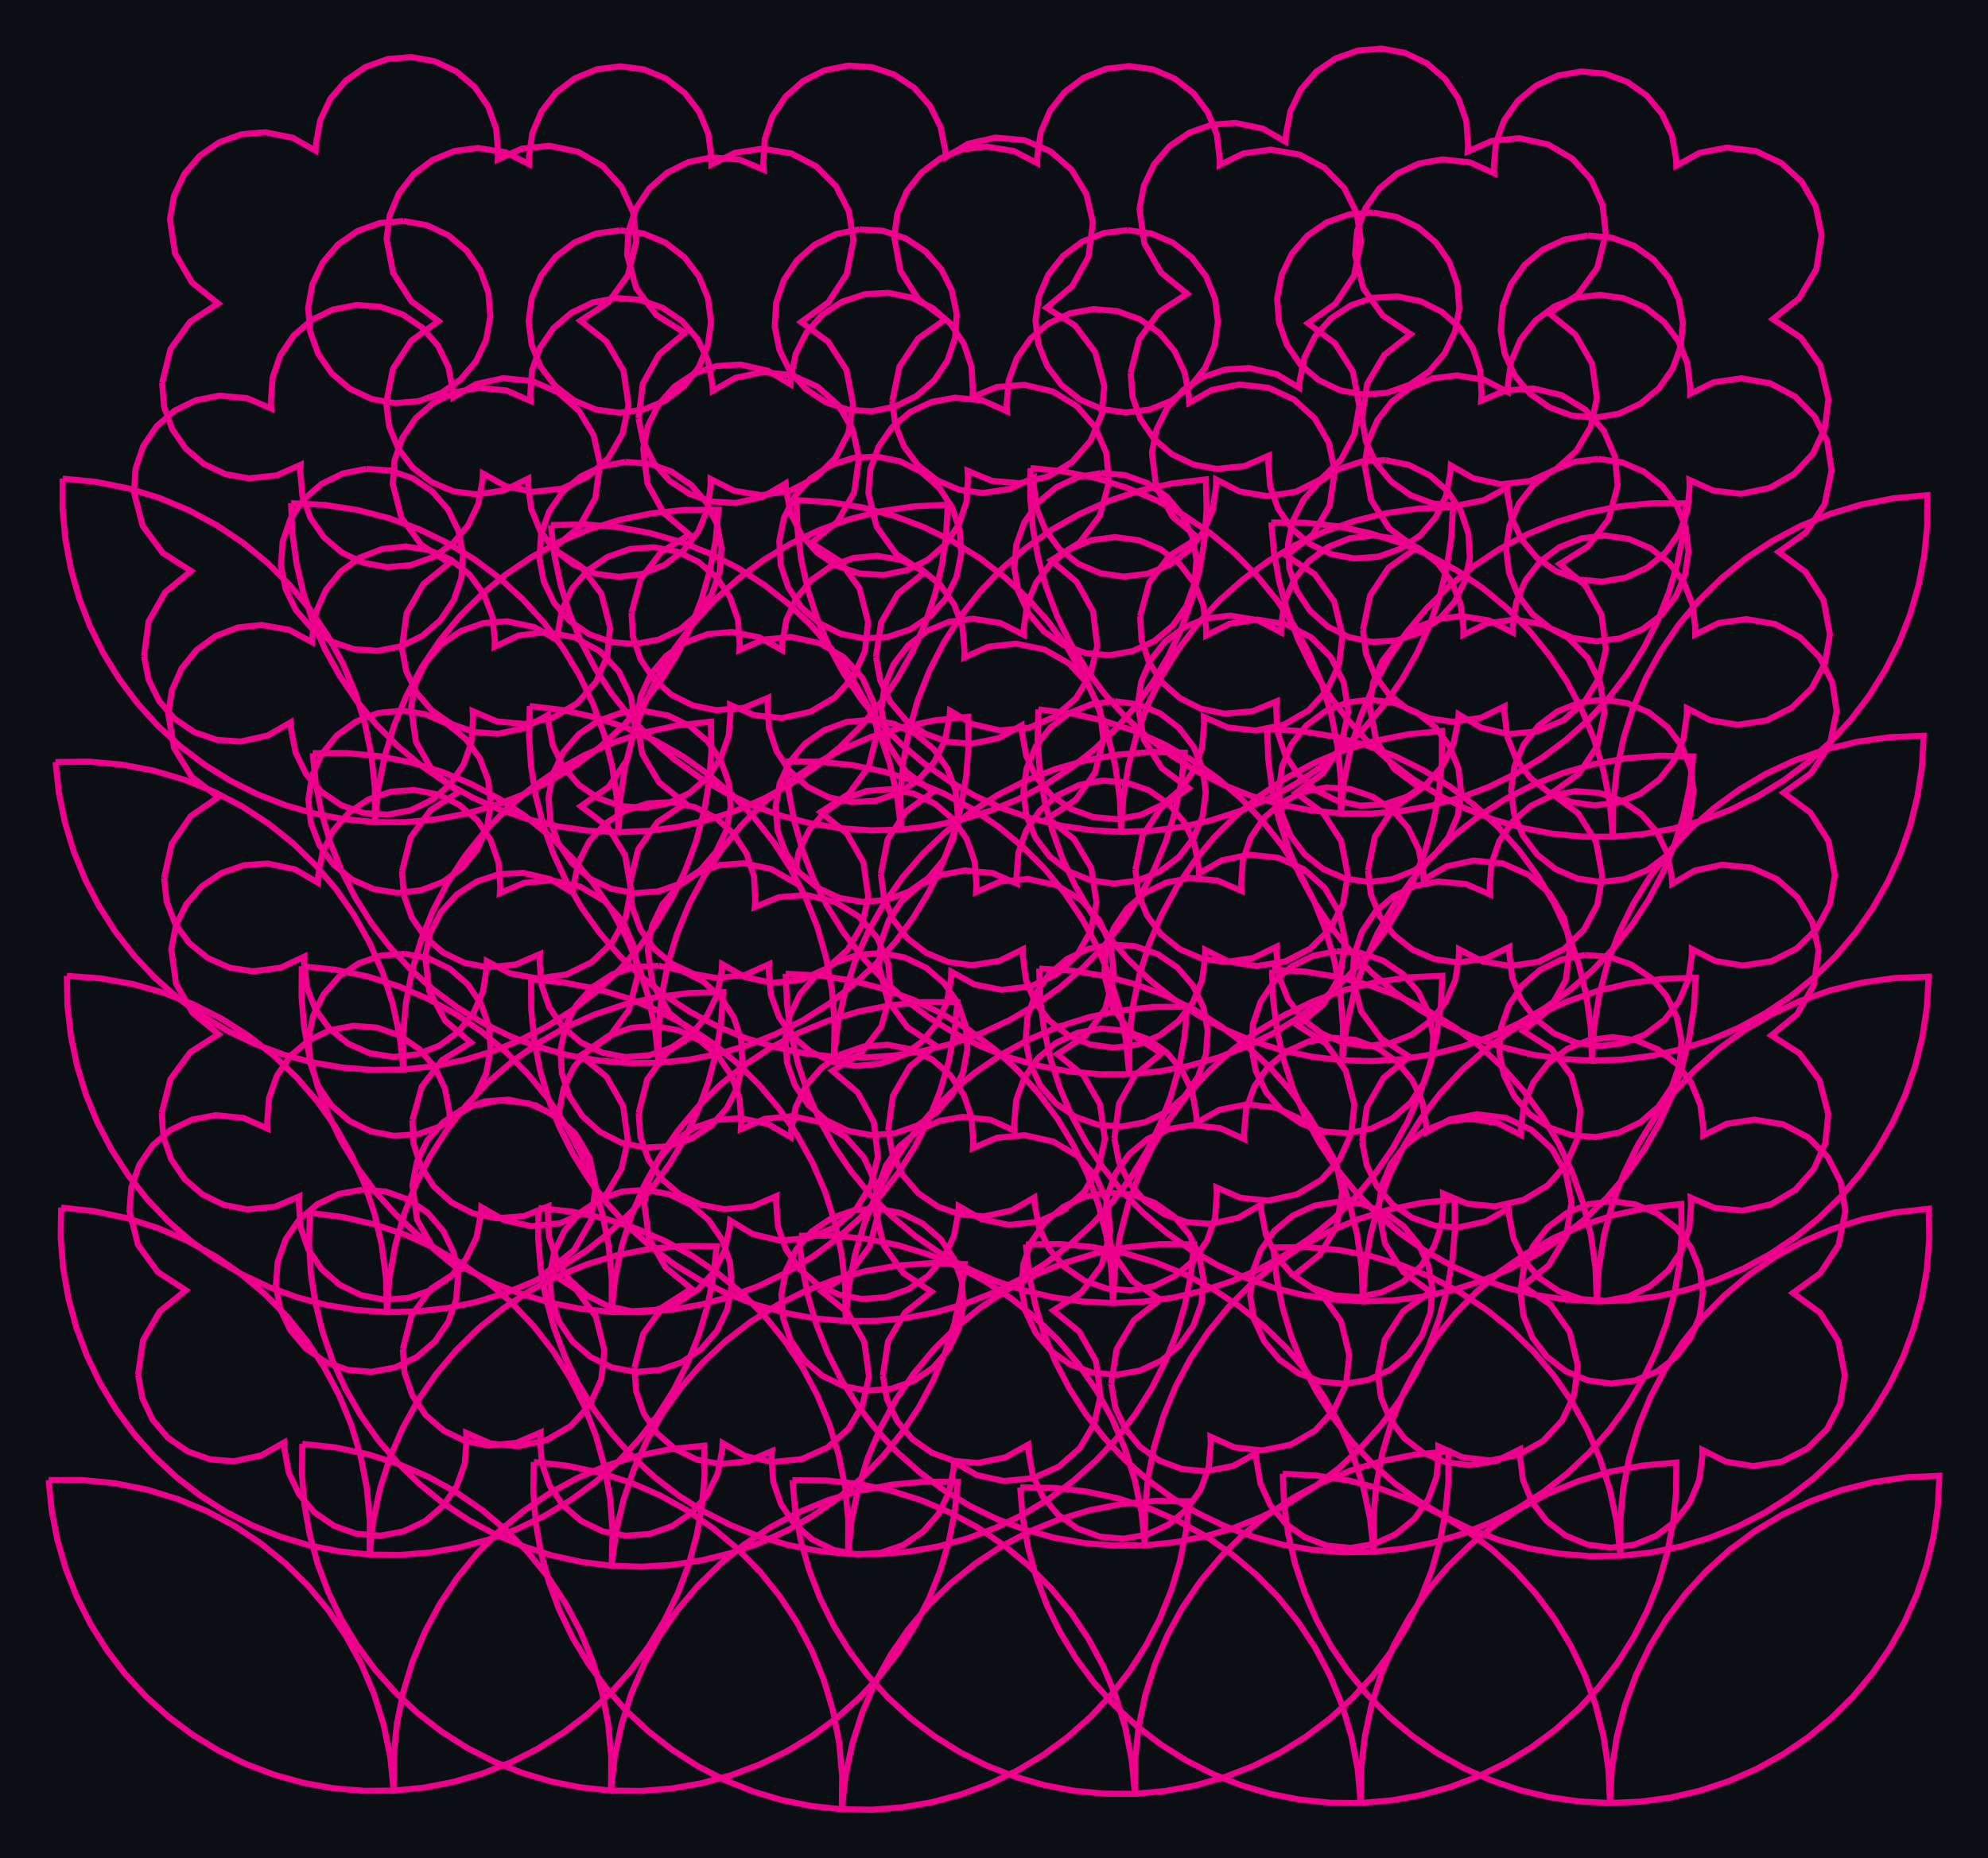 <svg xmlns="http://www.w3.org/2000/svg" viewBox="-23.301 -35.78 326.985 305.717" width="326.985" height="305.717" shape-rendering="geometricPrecision"><rect x="-23.301" y="-35.78" width="326.985" height="305.717" fill="#0b0f14"/><path d="M -13.000 42.960 L -13.006 47.948 L -12.553 52.915 L -11.643 57.820 L -10.284 62.619 L -8.489 67.272 L -6.272 71.740 L -3.652 75.984 L -0.651 79.969 L 2.704 83.659 L 6.386 87.025 L 10.362 90.036 L 14.599 92.667 L 19.061 94.897 L 23.710 96.705 L 28.505 98.076 L 33.407 98.999 L 38.373 99.466 L 38.358 93.909 L 37.796 88.493 L 36.714 83.245 L 35.136 78.194 L 33.089 73.368 L 30.599 68.792 L 27.691 64.496 L 24.391 60.507 L 20.726 56.853 L 16.721 53.561 L 12.401 50.658 L 7.794 48.173 L 2.924 46.134 L -2.182 44.566 L -7.498 43.499 L -13.000 42.960 M 43.078 0.578 L 46.932 1.273 L 50.474 2.942 L 53.464 5.471 L 55.698 8.687 L 57.022 12.372 L 57.348 16.274 L 56.653 20.128 L 54.985 23.670 L 52.456 26.660 L 49.239 28.893 L 45.555 30.218 L 41.652 30.544 L 37.799 29.849 L 34.256 28.180 L 31.267 25.652 L 29.033 22.435 L 27.708 18.750 L 27.382 14.848 L 28.077 10.994 L 29.746 7.452 L 32.275 4.462 L 35.491 2.229 L 39.176 0.904 L 43.078 0.578 M 3.367 27.221 L 3.693 31.123 L 5.018 34.808 L 7.251 38.024 L 10.241 40.553 L 13.784 42.222 L 17.637 42.917 L 22.203 42.421 L 26.153 40.679 L 26.099 41.818 L 26.425 45.720 L 27.750 49.405 L 29.983 52.621 L 32.973 55.150 L 36.515 56.818 L 40.369 57.514 L 44.271 57.188 L 47.956 55.863 L 51.172 53.629 L 53.701 50.639 L 55.370 47.097 L 56.065 43.243 L 56.119 42.105 L 59.886 44.214 L 64.384 45.141 L 69.155 44.602 L 73.369 42.670 L 76.767 39.580 L 79.091 35.569 L 80.080 30.871 L 79.245 25.192 L 76.457 20.420 L 72.152 16.978 L 76.765 13.948 L 79.994 9.449 L 81.364 3.901 L 80.825 -0.869 L 78.893 -5.083 L 75.803 -8.481 L 71.791 -10.805 L 67.094 -11.795 L 62.528 -11.321 L 58.578 -9.557 L 58.632 -10.695 L 58.306 -14.598 L 56.981 -18.283 L 54.747 -21.499 L 51.758 -24.028 L 48.215 -25.696 L 44.362 -26.391 L 40.459 -26.065 L 36.775 -24.741 L 33.558 -22.507 L 31.029 -19.517 L 29.361 -15.975 L 28.666 -12.121 L 28.611 -10.983 L 24.846 -13.114 L 20.346 -14.019 L 16.444 -13.693 L 12.759 -12.368 L 9.543 -10.135 L 7.014 -7.145 L 5.345 -3.603 L 4.650 0.251 L 5.487 5.904 L 8.274 10.688 L 12.579 14.144 L 7.966 17.161 L 4.738 21.646 L 3.367 27.221 M 38.373 99.466 L 43.361 99.473 L 48.328 99.019 L 53.232 98.109 L 58.031 96.751 L 62.684 94.955 L 67.152 92.738 L 71.397 90.118 L 75.381 87.118 L 79.072 83.762 L 82.437 80.081 L 85.448 76.105 L 88.080 71.867 L 90.309 67.405 L 92.117 62.757 L 93.488 57.961 L 94.411 53.060 L 94.878 48.094 L 89.321 48.107 L 83.905 48.663 L 78.658 49.737 L 73.608 51.305 L 68.782 53.341 L 64.207 55.820 L 59.912 58.718 L 55.923 62.008 L 52.269 65.666 L 48.977 69.667 L 46.074 73.985 L 43.589 78.597 L 41.549 83.475 L 39.981 88.597 L 38.913 93.935 L 38.373 99.466 M 24.571 46.990 L 24.789 51.973 L 25.466 56.914 L 26.596 61.772 L 28.169 66.506 L 30.173 71.073 L 32.589 75.437 L 35.398 79.559 L 38.575 83.404 L 42.093 86.939 L 45.922 90.135 L 50.030 92.964 L 54.382 95.402 L 58.940 97.428 L 63.665 99.025 L 68.517 100.179 L 73.456 100.880 L 78.438 101.123 L 78.172 95.572 L 77.367 90.187 L 76.049 84.993 L 74.246 80.019 L 71.983 75.289 L 69.289 70.831 L 66.191 66.670 L 62.715 62.834 L 58.888 59.348 L 54.739 56.240 L 50.293 53.535 L 45.578 51.260 L 40.622 49.442 L 35.450 48.106 L 30.091 47.280 L 24.571 46.990 M 78.682 2.123 L 82.563 2.644 L 86.177 4.151 L 89.278 6.543 L 91.654 9.655 L 93.144 13.277 L 93.645 17.160 L 93.124 21.041 L 91.617 24.655 L 89.225 27.756 L 86.113 30.132 L 82.492 31.621 L 78.608 32.123 L 74.727 31.602 L 71.113 30.095 L 68.012 27.703 L 65.636 24.591 L 64.147 20.970 L 63.645 17.086 L 64.166 13.205 L 65.673 9.591 L 68.065 6.490 L 71.177 4.114 L 74.799 2.625 L 78.682 2.123 M 40.212 30.528 L 40.713 34.412 L 42.203 38.033 L 44.579 41.146 L 47.680 43.537 L 51.294 45.044 L 55.175 45.565 L 59.714 44.864 L 63.581 42.946 L 63.578 44.086 L 64.080 47.969 L 65.569 51.591 L 67.946 54.703 L 71.046 57.095 L 74.660 58.602 L 78.541 59.123 L 82.425 58.621 L 86.046 57.132 L 89.159 54.756 L 91.550 51.655 L 93.058 48.041 L 93.578 44.160 L 93.581 43.020 L 97.439 44.957 L 101.975 45.681 L 106.716 44.927 L 110.839 42.807 L 114.094 39.568 L 116.235 35.456 L 117.012 30.718 L 115.921 25.082 L 112.921 20.441 L 108.465 17.197 L 112.937 13.961 L 115.960 9.322 L 117.078 3.718 L 116.325 -1.023 L 114.205 -5.146 L 110.965 -8.402 L 106.853 -10.542 L 102.115 -11.319 L 97.576 -10.640 L 93.709 -8.700 L 93.712 -9.840 L 93.210 -13.723 L 91.721 -17.345 L 89.345 -20.457 L 86.244 -22.849 L 82.630 -24.356 L 78.749 -24.877 L 74.865 -24.375 L 71.244 -22.886 L 68.131 -20.510 L 65.740 -17.409 L 64.233 -13.795 L 63.712 -9.914 L 63.709 -8.774 L 59.851 -10.733 L 55.316 -11.435 L 51.432 -10.933 L 47.811 -9.444 L 44.698 -7.067 L 42.307 -3.967 L 40.799 -0.353 L 40.279 3.528 L 41.369 9.138 L 44.369 13.792 L 48.825 17.049 L 44.353 20.272 L 41.330 24.898 L 40.212 30.528 M 78.438 101.123 L 83.421 100.905 L 88.362 100.228 L 93.220 99.098 L 97.954 97.525 L 102.521 95.521 L 106.885 93.105 L 111.007 90.296 L 114.852 87.119 L 118.387 83.601 L 121.583 79.772 L 124.412 75.664 L 126.850 71.312 L 128.876 66.754 L 130.473 62.029 L 131.627 57.177 L 132.328 52.238 L 132.571 47.256 L 127.020 47.520 L 121.635 48.319 L 116.441 49.629 L 111.467 51.423 L 106.737 53.675 L 102.279 56.357 L 98.118 59.445 L 94.282 62.912 L 90.796 66.731 L 87.688 70.876 L 84.983 75.321 L 82.708 80.040 L 80.890 85.005 L 79.554 90.192 L 78.728 95.573 L 78.438 101.123 M 67.300 50.589 L 67.876 55.544 L 68.906 60.424 L 70.383 65.188 L 72.292 69.796 L 74.619 74.208 L 77.343 78.386 L 80.441 82.295 L 83.886 85.902 L 87.649 89.175 L 91.699 92.087 L 96.000 94.614 L 100.515 96.732 L 105.207 98.425 L 110.035 99.678 L 114.958 100.480 L 119.934 100.824 L 124.920 100.708 L 124.256 95.190 L 123.066 89.877 L 121.378 84.792 L 119.221 79.960 L 116.624 75.405 L 113.617 71.152 L 110.227 67.225 L 106.484 63.649 L 102.417 60.448 L 98.055 57.646 L 93.426 55.268 L 88.560 53.338 L 83.485 51.881 L 78.231 50.920 L 72.826 50.482 L 67.300 50.589 M 118.044 1.947 L 121.952 2.187 L 125.665 3.431 L 128.930 5.593 L 131.524 8.526 L 133.270 12.031 L 134.049 15.869 L 133.809 19.777 L 132.565 23.490 L 130.403 26.755 L 127.470 29.349 L 123.965 31.095 L 120.127 31.874 L 116.219 31.634 L 112.506 30.391 L 109.241 28.228 L 106.647 25.295 L 104.901 21.790 L 104.122 17.953 L 104.362 14.044 L 105.605 10.331 L 107.768 7.066 L 110.701 4.473 L 114.206 2.726 L 118.044 1.947 M 81.716 33.045 L 82.495 36.883 L 84.242 40.388 L 86.835 43.321 L 90.100 45.483 L 93.813 46.727 L 97.722 46.967 L 102.199 45.941 L 105.918 43.750 L 105.997 44.887 L 106.777 48.725 L 108.523 52.230 L 111.117 55.163 L 114.381 57.325 L 118.094 58.569 L 122.003 58.809 L 125.840 58.030 L 129.345 56.284 L 132.279 53.690 L 134.441 50.425 L 135.684 46.712 L 135.925 42.804 L 135.845 41.666 L 139.833 43.321 L 144.409 43.716 L 149.083 42.624 L 153.043 40.213 L 156.057 36.747 L 157.896 32.492 L 158.330 27.711 L 156.837 22.168 L 153.512 17.755 L 148.833 14.839 L 153.062 11.290 L 155.743 6.446 L 156.455 0.776 L 155.363 -3.899 L 152.951 -7.858 L 149.486 -10.873 L 145.231 -12.712 L 140.449 -13.146 L 135.971 -12.142 L 132.253 -9.929 L 132.174 -11.066 L 131.394 -14.903 L 129.648 -18.408 L 127.054 -21.342 L 123.790 -23.504 L 120.077 -24.748 L 116.168 -24.988 L 112.331 -24.208 L 108.826 -22.462 L 105.892 -19.868 L 103.730 -16.604 L 102.486 -12.891 L 102.246 -8.982 L 102.325 -7.845 L 98.337 -9.522 L 93.762 -9.895 L 89.925 -9.116 L 86.420 -7.369 L 83.487 -4.776 L 81.324 -1.511 L 80.081 2.202 L 79.840 6.111 L 81.332 11.627 L 84.658 16.053 L 89.337 18.982 L 85.108 22.518 L 82.426 27.349 L 81.716 33.045 M 124.920 100.708 L 129.875 100.132 L 134.755 99.101 L 139.519 97.625 L 144.127 95.715 L 148.539 93.388 L 152.717 90.664 L 156.626 87.567 L 160.233 84.121 L 163.506 80.358 L 166.418 76.309 L 168.945 72.008 L 171.063 67.492 L 172.756 62.801 L 174.009 57.973 L 174.811 53.050 L 175.155 48.074 L 175.039 43.087 L 169.521 43.749 L 164.207 44.934 L 159.122 46.614 L 154.289 48.761 L 149.734 51.347 L 145.480 54.343 L 141.552 57.723 L 137.975 61.456 L 134.773 65.516 L 131.971 69.874 L 129.593 74.502 L 127.663 79.372 L 126.207 84.456 L 125.248 89.725 L 124.811 95.152 L 124.920 100.708 M 107.692 46.492 L 107.869 51.476 L 108.504 56.423 L 109.594 61.291 L 111.127 66.037 L 113.092 70.621 L 115.472 75.005 L 118.246 79.150 L 121.391 83.022 L 124.879 86.587 L 128.682 89.814 L 132.766 92.678 L 137.097 95.152 L 141.638 97.216 L 146.349 98.852 L 151.192 100.047 L 156.124 100.789 L 161.104 101.073 L 160.885 95.520 L 160.125 90.129 L 158.851 84.925 L 157.089 79.935 L 154.866 75.187 L 152.209 70.706 L 149.146 66.520 L 145.702 62.654 L 141.905 59.137 L 137.782 55.994 L 133.359 53.252 L 128.663 50.938 L 123.722 49.078 L 118.562 47.699 L 113.210 46.828 L 107.692 46.492 M 162.177 2.079 L 166.053 2.632 L 169.655 4.170 L 172.735 6.587 L 175.085 9.720 L 176.544 13.353 L 177.013 17.241 L 176.460 21.117 L 174.923 24.719 L 172.505 27.799 L 169.373 30.149 L 165.739 31.609 L 161.852 32.078 L 157.975 31.524 L 154.374 29.987 L 151.293 27.569 L 148.943 24.437 L 147.484 20.803 L 147.015 16.916 L 147.568 13.039 L 149.106 9.438 L 151.523 6.358 L 154.655 4.008 L 158.289 2.548 L 162.177 2.079 M 123.470 30.162 L 123.939 34.049 L 125.398 37.683 L 127.748 40.815 L 130.829 43.232 L 134.430 44.770 L 138.307 45.323 L 142.852 44.660 L 146.735 42.774 L 146.723 43.914 L 147.192 47.802 L 148.651 51.436 L 151.001 54.568 L 154.081 56.985 L 157.683 58.523 L 161.559 59.076 L 165.447 58.607 L 169.080 57.148 L 172.213 54.798 L 174.630 51.717 L 176.168 48.116 L 176.721 44.239 L 176.733 43.099 L 180.575 45.069 L 185.104 45.830 L 189.852 45.117 L 193.992 43.031 L 197.275 39.819 L 199.449 35.725 L 200.266 30.994 L 199.222 25.349 L 196.262 20.683 L 191.832 17.402 L 196.332 14.203 L 199.393 9.590 L 200.558 3.995 L 199.845 -0.752 L 197.759 -4.893 L 194.547 -8.175 L 190.453 -10.350 L 185.722 -11.166 L 181.177 -10.526 L 177.294 -8.618 L 177.306 -9.757 L 176.837 -13.645 L 175.378 -17.279 L 173.028 -20.411 L 169.947 -22.828 L 166.346 -24.366 L 162.469 -24.919 L 158.582 -24.450 L 154.948 -22.991 L 151.816 -20.641 L 149.398 -17.560 L 147.861 -13.959 L 147.308 -10.083 L 147.295 -8.943 L 143.454 -10.934 L 138.924 -11.673 L 135.037 -11.204 L 131.403 -9.745 L 128.271 -7.395 L 125.854 -4.315 L 124.316 -0.713 L 123.763 3.163 L 124.806 8.781 L 127.767 13.460 L 132.196 16.755 L 127.697 19.940 L 124.636 24.541 L 123.470 30.162 M 161.104 101.073 L 166.089 100.897 L 171.036 100.262 L 175.903 99.172 L 180.649 97.639 L 185.234 95.673 L 189.617 93.294 L 193.763 90.520 L 197.634 87.375 L 201.199 83.886 L 204.427 80.084 L 207.290 76.000 L 209.764 71.669 L 211.828 67.128 L 213.465 62.416 L 214.659 57.574 L 215.402 52.641 L 215.686 47.662 L 210.133 47.878 L 204.741 48.633 L 199.537 49.900 L 194.548 51.652 L 189.799 53.864 L 185.319 56.509 L 181.133 59.562 L 177.268 62.996 L 173.750 66.786 L 170.607 70.905 L 167.865 75.327 L 165.551 80.027 L 163.691 84.977 L 162.312 90.152 L 161.441 95.527 L 161.104 101.073 M 146.205 41.212 L 146.167 46.200 L 146.590 51.170 L 147.469 56.079 L 148.798 60.887 L 150.564 65.552 L 152.753 70.033 L 155.347 74.294 L 158.322 78.297 L 161.654 82.008 L 165.315 85.396 L 169.272 88.432 L 173.493 91.090 L 177.941 93.348 L 182.578 95.185 L 187.365 96.586 L 192.260 97.540 L 197.223 98.038 L 197.243 92.480 L 196.716 87.061 L 195.666 81.807 L 194.120 76.746 L 192.103 71.907 L 189.641 67.316 L 186.760 63.002 L 183.486 58.993 L 179.843 55.315 L 175.859 51.998 L 171.558 49.069 L 166.966 46.555 L 162.109 44.485 L 157.013 42.885 L 151.703 41.785 L 146.205 41.212 M 202.547 -0.819 L 206.396 -0.100 L 209.928 1.591 L 212.902 4.138 L 215.115 7.369 L 216.417 11.062 L 216.719 14.966 L 216.000 18.815 L 214.309 22.347 L 211.761 25.321 L 208.531 27.534 L 204.838 28.836 L 200.934 29.138 L 197.085 28.418 L 193.553 26.728 L 190.579 24.180 L 188.366 20.950 L 187.064 17.257 L 186.762 13.353 L 187.481 9.503 L 189.172 5.972 L 191.720 2.998 L 194.950 0.784 L 198.643 -0.517 L 202.547 -0.819 M 162.670 25.575 L 162.972 29.479 L 164.273 33.172 L 166.487 36.402 L 169.461 38.950 L 172.993 40.641 L 176.842 41.360 L 181.411 40.892 L 185.372 39.175 L 185.310 40.314 L 185.612 44.218 L 186.914 47.911 L 189.127 51.141 L 192.101 53.688 L 195.633 55.379 L 199.482 56.099 L 203.386 55.797 L 207.079 54.495 L 210.309 52.282 L 212.857 49.308 L 214.548 45.776 L 215.267 41.927 L 215.328 40.788 L 219.081 42.921 L 223.574 43.876 L 228.348 43.367 L 232.574 41.461 L 235.991 38.393 L 238.340 34.396 L 239.359 29.705 L 238.559 24.020 L 235.801 19.232 L 231.517 15.763 L 236.150 12.761 L 239.406 8.283 L 240.811 2.744 L 240.302 -2.030 L 238.396 -6.256 L 235.328 -9.674 L 231.331 -12.022 L 226.639 -13.041 L 222.071 -12.596 L 218.109 -10.857 L 218.171 -11.995 L 217.869 -15.899 L 216.567 -19.592 L 214.354 -22.823 L 211.380 -25.370 L 207.848 -27.061 L 203.999 -27.780 L 200.095 -27.478 L 196.402 -26.177 L 193.171 -23.963 L 190.624 -20.989 L 188.933 -17.457 L 188.214 -13.608 L 188.153 -12.470 L 184.401 -14.625 L 179.907 -15.558 L 176.003 -15.256 L 172.310 -13.954 L 169.079 -11.741 L 166.532 -8.767 L 164.841 -5.235 L 164.122 -1.386 L 164.923 4.272 L 167.680 9.074 L 171.964 12.556 L 167.332 15.544 L 164.076 20.009 L 162.670 25.575 M 197.223 98.038 L 202.211 98.076 L 207.181 97.653 L 212.091 96.774 L 216.898 95.446 L 221.563 93.679 L 226.044 91.490 L 230.305 88.896 L 234.308 85.921 L 238.020 82.589 L 241.408 78.928 L 244.444 74.971 L 247.102 70.750 L 249.359 66.302 L 251.196 61.665 L 252.597 56.878 L 253.551 51.983 L 254.049 47.020 L 248.492 46.998 L 243.073 47.520 L 237.819 48.562 L 232.759 50.098 L 227.920 52.104 L 223.330 54.554 L 219.016 57.425 L 215.007 60.690 L 211.331 64.325 L 208.014 68.305 L 205.084 72.606 L 202.570 77.201 L 200.499 82.067 L 198.900 87.179 L 197.798 92.510 L 197.223 98.038 M 185.799 50.164 L 186.236 55.132 L 187.129 60.039 L 188.472 64.843 L 190.252 69.502 L 192.454 73.978 L 195.060 78.231 L 198.047 82.225 L 201.390 85.927 L 205.060 89.305 L 209.026 92.329 L 213.254 94.975 L 217.709 97.219 L 222.351 99.043 L 227.142 100.430 L 232.041 101.370 L 237.005 101.853 L 241.993 101.877 L 241.484 96.343 L 240.443 90.998 L 238.898 85.868 L 236.877 80.977 L 234.409 76.351 L 231.522 72.016 L 228.243 67.995 L 224.602 64.316 L 220.626 61.002 L 216.344 58.079 L 211.784 55.572 L 206.974 53.507 L 201.942 51.908 L 196.717 50.801 L 191.326 50.211 L 185.799 50.164 M 237.885 2.962 L 241.785 3.311 L 245.462 4.658 L 248.665 6.911 L 251.176 9.916 L 252.823 13.469 L 253.495 17.326 L 253.145 21.227 L 251.798 24.903 L 249.545 28.106 L 246.540 30.617 L 242.988 32.264 L 239.130 32.936 L 235.230 32.586 L 231.553 31.239 L 228.350 28.986 L 225.840 25.981 L 224.192 22.429 L 223.521 18.571 L 223.870 14.671 L 225.217 10.994 L 227.470 7.791 L 230.475 5.281 L 234.028 3.634 L 237.885 2.962 M 200.701 33.030 L 201.373 36.888 L 203.020 40.441 L 205.530 43.446 L 208.733 45.698 L 212.410 47.046 L 216.310 47.395 L 220.814 46.495 L 224.593 44.409 L 224.641 45.548 L 225.313 49.406 L 226.960 52.958 L 229.470 55.963 L 232.673 58.216 L 236.350 59.563 L 240.250 59.913 L 244.108 59.241 L 247.660 57.594 L 250.665 55.083 L 252.918 51.880 L 254.265 48.203 L 254.615 44.303 L 254.568 43.164 L 258.507 44.930 L 263.070 45.453 L 267.774 44.492 L 271.799 42.193 L 274.909 38.813 L 276.867 34.611 L 277.435 29.844 L 276.097 24.261 L 272.897 19.757 L 268.302 16.712 L 272.628 13.283 L 275.444 8.515 L 276.314 2.867 L 275.353 -1.836 L 273.054 -5.862 L 269.674 -8.972 L 265.472 -10.930 L 260.705 -11.497 L 256.200 -10.620 L 252.422 -8.511 L 252.374 -9.650 L 251.703 -13.508 L 250.055 -17.060 L 247.545 -20.065 L 244.342 -22.318 L 240.665 -23.665 L 236.765 -24.015 L 232.907 -23.343 L 229.355 -21.696 L 226.350 -19.185 L 224.097 -15.982 L 222.750 -12.306 L 222.400 -8.406 L 222.448 -7.267 L 218.508 -9.055 L 213.945 -9.556 L 210.088 -8.884 L 206.535 -7.237 L 203.530 -4.726 L 201.277 -1.523 L 199.930 2.154 L 199.581 6.054 L 200.917 11.610 L 204.118 16.127 L 208.713 19.186 L 204.387 22.602 L 201.571 27.356 L 200.701 33.030 M 241.993 101.877 L 246.961 101.440 L 251.869 100.546 L 256.672 99.204 L 261.332 97.424 L 265.807 95.222 L 270.060 92.616 L 274.055 89.629 L 277.756 86.286 L 281.134 82.616 L 284.158 78.649 L 286.804 74.421 L 289.048 69.967 L 290.872 65.324 L 292.259 60.533 L 293.199 55.635 L 293.682 50.670 L 293.706 45.683 L 288.172 46.189 L 282.827 47.225 L 277.696 48.762 L 272.805 50.773 L 268.179 53.230 L 263.843 56.106 L 259.822 59.374 L 256.142 63.006 L 252.828 66.975 L 249.905 71.252 L 247.398 75.812 L 245.333 80.626 L 243.734 85.667 L 242.628 90.907 L 242.039 96.320 L 241.993 101.877 M -14.169 89.585 L -13.633 94.544 L -12.641 99.432 L -11.203 104.208 L -9.330 108.831 L -7.039 113.261 L -4.349 117.461 L -1.282 121.395 L 2.134 125.029 L 5.871 128.333 L 9.897 131.277 L 14.178 133.838 L 18.676 135.992 L 23.354 137.723 L 28.172 139.014 L 33.088 139.855 L 38.061 140.239 L 43.049 140.163 L 42.429 134.640 L 41.281 129.317 L 39.634 124.219 L 37.516 119.370 L 34.955 114.795 L 31.982 110.518 L 28.624 106.564 L 24.909 102.958 L 20.868 99.724 L 16.528 96.887 L 11.919 94.472 L 7.068 92.504 L 2.005 91.006 L -3.241 90.004 L -8.642 89.522 L -14.169 89.585 M 36.962 41.350 L 40.868 41.622 L 44.571 42.895 L 47.819 45.083 L 50.389 48.037 L 52.107 51.556 L 52.856 55.400 L 52.584 59.306 L 51.311 63.009 L 49.123 66.256 L 46.169 68.826 L 42.650 70.545 L 38.806 71.293 L 34.900 71.022 L 31.197 69.749 L 27.950 67.560 L 25.380 64.606 L 23.661 61.087 L 22.913 57.244 L 23.184 53.338 L 24.457 49.635 L 26.646 46.387 L 29.600 43.817 L 33.119 42.099 L 36.962 41.350 M 0.387 72.157 L 1.136 76.001 L 2.854 79.519 L 5.424 82.473 L 8.671 84.662 L 12.374 85.935 L 16.281 86.206 L 20.766 85.216 L 24.502 83.055 L 24.573 84.193 L 25.321 88.036 L 27.039 91.555 L 29.610 94.509 L 32.857 96.698 L 36.560 97.971 L 40.466 98.242 L 44.310 97.494 L 47.829 95.775 L 50.783 93.205 L 52.971 89.958 L 54.244 86.255 L 54.516 82.349 L 54.446 81.211 L 58.419 82.897 L 62.992 83.329 L 67.676 82.274 L 71.654 79.895 L 74.696 76.454 L 76.569 72.213 L 77.042 67.435 L 75.593 61.881 L 72.303 57.441 L 67.648 54.488 L 71.904 50.973 L 74.624 46.150 L 75.382 40.487 L 74.327 35.803 L 71.947 31.824 L 68.506 28.782 L 64.265 26.909 L 59.488 26.437 L 55.001 27.405 L 51.266 29.589 L 51.196 28.451 L 50.447 24.607 L 48.729 21.088 L 46.159 18.134 L 42.911 15.946 L 39.208 14.673 L 35.302 14.401 L 31.459 15.150 L 27.940 16.868 L 24.986 19.438 L 22.797 22.686 L 21.524 26.389 L 21.253 30.295 L 21.323 31.433 L 17.348 29.724 L 12.776 29.314 L 8.933 30.063 L 5.414 31.781 L 2.460 34.351 L 0.272 37.599 L -1.002 41.302 L -1.273 45.208 L 0.174 50.736 L 3.465 55.189 L 8.121 58.155 L 3.863 61.657 L 1.143 66.466 L 0.387 72.157 M 43.049 140.163 L 48.007 139.627 L 52.896 138.635 L 57.672 137.197 L 62.294 135.324 L 66.725 133.033 L 70.925 130.342 L 74.859 127.276 L 78.493 123.859 L 81.796 120.122 L 84.741 116.096 L 87.301 111.816 L 89.456 107.318 L 91.186 102.639 L 92.477 97.822 L 93.319 92.905 L 93.703 87.932 L 93.626 82.945 L 88.104 83.563 L 82.781 84.705 L 77.682 86.344 L 72.832 88.453 L 68.256 91.002 L 63.978 93.965 L 60.024 97.312 L 56.417 101.017 L 53.183 105.051 L 50.346 109.386 L 47.931 113.995 L 45.962 118.850 L 44.465 123.922 L 43.464 129.183 L 42.984 134.606 L 43.049 140.163 M 28.130 88.127 L 28.636 93.089 L 29.598 97.983 L 31.007 102.768 L 32.851 107.402 L 35.115 111.847 L 37.780 116.063 L 40.822 120.016 L 44.216 123.671 L 47.933 126.997 L 51.941 129.966 L 56.205 132.553 L 60.691 134.735 L 65.358 136.494 L 70.168 137.815 L 75.079 138.686 L 80.049 139.101 L 85.037 139.055 L 84.451 133.528 L 83.336 128.199 L 81.720 123.090 L 79.632 118.228 L 77.099 113.637 L 74.152 109.342 L 70.818 105.368 L 67.126 101.739 L 63.105 98.481 L 58.782 95.617 L 54.188 93.174 L 49.349 91.176 L 44.296 89.647 L 39.056 88.613 L 33.658 88.098 L 28.130 88.127 M 79.556 40.207 L 83.461 40.502 L 87.156 41.798 L 90.390 44.006 L 92.942 46.976 L 94.638 50.505 L 95.364 54.353 L 95.068 58.258 L 93.772 61.953 L 91.564 65.187 L 88.594 67.739 L 85.065 69.435 L 81.217 70.161 L 77.312 69.865 L 73.617 68.569 L 70.383 66.361 L 67.831 63.391 L 66.135 59.862 L 65.410 56.014 L 65.705 52.109 L 67.001 48.414 L 69.209 45.180 L 72.179 42.628 L 75.708 40.932 L 79.556 40.207 M 42.793 70.789 L 43.518 74.637 L 45.215 78.166 L 47.767 81.136 L 51.001 83.344 L 54.696 84.640 L 58.600 84.935 L 63.091 83.973 L 66.841 81.834 L 66.904 82.973 L 67.630 86.821 L 69.326 90.350 L 71.878 93.320 L 75.112 95.528 L 78.807 96.824 L 82.712 97.119 L 86.560 96.394 L 90.089 94.697 L 93.059 92.145 L 95.267 88.912 L 96.563 85.216 L 96.858 81.312 L 96.795 80.174 L 100.759 81.884 L 105.328 82.345 L 110.018 81.318 L 114.012 78.963 L 117.074 75.541 L 118.974 71.312 L 119.475 66.537 L 118.060 60.974 L 114.797 56.514 L 110.161 53.533 L 114.439 50.044 L 117.188 45.238 L 117.980 39.579 L 116.954 34.889 L 114.599 30.895 L 111.177 27.833 L 106.948 25.933 L 102.173 25.432 L 97.681 26.372 L 93.932 28.533 L 93.869 27.395 L 93.144 23.547 L 91.447 20.017 L 88.895 17.048 L 85.661 14.839 L 81.966 13.543 L 78.061 13.248 L 74.213 13.973 L 70.684 15.670 L 67.714 18.222 L 65.506 21.456 L 64.210 25.151 L 63.915 29.055 L 63.978 30.194 L 60.013 28.461 L 55.445 28.023 L 51.597 28.748 L 48.067 30.445 L 45.098 32.997 L 42.889 36.230 L 41.594 39.926 L 41.298 43.830 L 42.711 49.367 L 45.975 53.840 L 50.612 56.834 L 46.334 60.310 L 43.584 65.103 L 42.793 70.789 M 85.037 139.055 L 89.999 138.549 L 94.893 137.587 L 99.678 136.178 L 104.312 134.334 L 108.756 132.070 L 112.973 129.405 L 116.925 126.363 L 120.580 122.969 L 123.907 119.252 L 126.876 115.244 L 129.462 110.980 L 131.645 106.495 L 133.404 101.827 L 134.724 97.017 L 135.596 92.106 L 136.010 87.136 L 135.965 82.148 L 130.438 82.732 L 125.108 83.842 L 119.999 85.450 L 115.137 87.528 L 110.545 90.049 L 106.249 92.986 L 102.275 96.309 L 98.645 99.992 L 95.386 104.006 L 92.523 108.324 L 90.080 112.918 L 88.081 117.760 L 86.553 122.822 L 85.520 128.078 L 85.006 133.498 L 85.037 139.055 M 63.836 80.370 L 63.711 85.357 L 64.047 90.333 L 64.841 95.257 L 66.086 100.087 L 67.771 104.782 L 69.882 109.301 L 72.401 113.606 L 75.307 117.660 L 78.574 121.429 L 82.175 124.880 L 86.079 127.984 L 90.253 130.715 L 94.661 133.049 L 99.265 134.967 L 104.027 136.451 L 108.905 137.490 L 113.859 138.074 L 113.976 132.518 L 113.542 127.090 L 112.584 121.818 L 111.126 116.731 L 109.193 111.858 L 106.812 107.225 L 104.006 102.861 L 100.802 98.796 L 97.224 95.056 L 93.297 91.670 L 89.048 88.666 L 84.500 86.073 L 79.680 83.919 L 74.613 82.231 L 69.323 81.039 L 63.836 80.370 M 120.899 39.324 L 124.735 40.110 L 128.237 41.862 L 131.166 44.461 L 133.323 47.729 L 134.561 51.444 L 134.794 55.353 L 134.008 59.189 L 132.256 62.691 L 129.658 65.620 L 126.390 67.777 L 122.674 69.015 L 118.766 69.248 L 114.930 68.462 L 111.428 66.710 L 108.498 64.112 L 106.341 60.844 L 105.104 57.128 L 104.870 53.220 L 105.656 49.383 L 107.408 45.881 L 110.007 42.952 L 113.275 40.795 L 116.990 39.558 L 120.899 39.324 M 80.570 65.021 L 80.803 68.930 L 82.041 72.645 L 84.198 75.914 L 87.127 78.512 L 90.629 80.264 L 94.465 81.050 L 99.042 80.662 L 103.031 79.014 L 102.950 80.151 L 103.184 84.060 L 104.421 87.775 L 106.578 91.043 L 109.508 93.642 L 113.010 95.394 L 116.846 96.180 L 120.754 95.946 L 124.470 94.709 L 127.738 92.552 L 130.336 89.623 L 132.088 86.121 L 132.874 82.285 L 132.955 81.147 L 136.671 83.345 L 141.146 84.378 L 145.928 83.952 L 150.187 82.120 L 153.657 79.111 L 156.075 75.156 L 157.175 70.483 L 156.474 64.785 L 153.800 59.949 L 149.577 56.407 L 154.261 53.486 L 157.595 49.065 L 159.095 43.551 L 158.669 38.769 L 156.837 34.511 L 153.828 31.040 L 149.873 28.623 L 145.200 27.522 L 140.625 27.888 L 136.633 29.558 L 136.714 28.421 L 136.481 24.512 L 135.243 20.797 L 133.086 17.529 L 130.157 14.930 L 126.655 13.178 L 122.819 12.393 L 118.910 12.626 L 115.195 13.864 L 111.927 16.021 L 109.328 18.950 L 107.576 22.452 L 106.790 26.288 L 106.709 27.425 L 102.995 25.205 L 98.518 24.194 L 94.609 24.428 L 90.894 25.666 L 87.626 27.822 L 85.027 30.752 L 83.275 34.254 L 82.490 38.090 L 83.192 43.761 L 85.866 48.610 L 90.088 52.166 L 85.405 55.073 L 82.072 59.481 L 80.570 65.021 M 113.859 138.074 L 118.845 138.198 L 123.822 137.862 L 128.746 137.068 L 133.576 135.824 L 138.270 134.138 L 142.789 132.027 L 147.094 129.508 L 151.149 126.603 L 154.917 123.336 L 158.369 119.735 L 161.473 115.831 L 164.204 111.657 L 166.538 107.249 L 168.455 102.644 L 169.940 97.882 L 170.978 93.004 L 171.562 88.050 L 166.006 87.932 L 160.579 88.360 L 155.308 89.310 L 150.222 90.758 L 145.349 92.680 L 140.717 95.050 L 136.354 97.845 L 132.289 101.040 L 128.550 104.611 L 125.164 108.533 L 122.160 112.782 L 119.567 117.333 L 117.412 122.162 L 115.724 127.245 L 114.530 132.557 L 113.859 138.074 M 105.971 89.506 L 106.433 94.472 L 107.351 99.375 L 108.718 104.172 L 110.522 108.822 L 112.747 113.286 L 115.374 117.526 L 118.382 121.505 L 121.744 125.189 L 125.431 128.548 L 129.413 131.552 L 133.654 134.177 L 138.120 136.398 L 142.772 138.198 L 147.570 139.561 L 152.473 140.475 L 157.440 140.934 L 162.428 140.932 L 161.891 135.400 L 160.822 130.061 L 159.251 124.939 L 157.205 120.059 L 154.714 115.445 L 151.804 111.125 L 148.505 107.121 L 144.845 103.460 L 140.853 100.166 L 136.556 97.265 L 131.983 94.782 L 127.162 92.741 L 122.122 91.168 L 116.891 90.088 L 111.498 89.525 L 105.971 89.506 M 157.816 42.039 L 161.717 42.369 L 165.401 43.697 L 168.615 45.934 L 171.141 48.926 L 172.807 52.470 L 173.498 56.324 L 173.168 60.226 L 171.840 63.910 L 169.604 67.124 L 166.611 69.650 L 163.067 71.315 L 159.213 72.007 L 155.311 71.677 L 151.628 70.349 L 148.413 68.112 L 145.887 65.120 L 144.222 61.576 L 143.531 57.722 L 143.860 53.820 L 145.189 50.136 L 147.425 46.922 L 150.417 44.396 L 153.961 42.731 L 157.816 42.039 M 120.785 72.297 L 121.476 76.151 L 123.142 79.695 L 125.668 82.688 L 128.882 84.924 L 132.566 86.252 L 136.467 86.582 L 140.967 85.659 L 144.735 83.554 L 144.788 84.692 L 145.480 88.547 L 147.145 92.091 L 149.671 95.083 L 152.885 97.319 L 156.569 98.648 L 160.471 98.977 L 164.325 98.286 L 167.869 96.620 L 170.861 94.095 L 173.098 90.880 L 174.426 87.197 L 174.756 83.295 L 174.703 82.156 L 178.651 83.901 L 183.217 84.402 L 187.915 83.417 L 191.929 81.097 L 195.022 77.702 L 196.958 73.489 L 197.502 68.719 L 196.136 63.144 L 192.912 58.655 L 188.302 55.634 L 192.610 52.183 L 195.402 47.401 L 196.244 41.749 L 195.259 37.050 L 192.939 33.036 L 189.543 29.943 L 185.331 28.007 L 180.561 27.464 L 176.061 28.364 L 172.293 30.492 L 172.240 29.353 L 171.549 25.499 L 169.883 21.955 L 167.357 18.963 L 164.143 16.727 L 160.460 15.398 L 156.558 15.068 L 152.703 15.760 L 149.159 17.425 L 146.167 19.951 L 143.931 23.166 L 142.602 26.849 L 142.273 30.751 L 142.326 31.890 L 138.377 30.122 L 133.812 29.644 L 129.958 30.335 L 126.414 32.001 L 123.422 34.527 L 121.185 37.741 L 119.857 41.425 L 119.527 45.326 L 120.892 50.876 L 124.116 55.377 L 128.727 58.412 L 124.418 61.850 L 121.626 66.618 L 120.785 72.297 M 162.428 140.932 L 167.394 140.469 L 172.296 139.551 L 177.093 138.184 L 181.744 136.380 L 186.208 134.155 L 190.447 131.528 L 194.426 128.520 L 198.111 125.159 L 201.470 121.471 L 204.474 117.490 L 207.098 113.248 L 209.320 108.782 L 211.120 104.130 L 212.483 99.332 L 213.397 94.429 L 213.855 89.462 L 213.853 84.475 L 208.322 85.010 L 202.982 86.073 L 197.860 87.636 L 192.979 89.671 L 188.365 92.152 L 184.044 95.051 L 180.040 98.339 L 176.379 101.989 L 173.085 105.975 L 170.183 110.268 L 167.700 114.840 L 165.659 119.664 L 164.086 124.713 L 163.007 129.959 L 162.446 135.375 L 162.428 140.932 M 147.485 80.924 L 147.358 85.911 L 147.692 90.887 L 148.483 95.812 L 149.725 100.643 L 151.408 105.338 L 153.517 109.858 L 156.033 114.164 L 158.937 118.220 L 162.202 121.991 L 165.801 125.444 L 169.704 128.550 L 173.876 131.283 L 178.283 133.619 L 182.887 135.539 L 187.648 137.026 L 192.526 138.067 L 197.479 138.654 L 197.598 133.098 L 197.167 127.670 L 196.212 122.398 L 194.757 117.310 L 192.827 112.435 L 190.447 107.801 L 187.644 103.436 L 184.442 99.369 L 180.866 95.627 L 176.941 92.239 L 172.693 89.233 L 168.147 86.638 L 163.328 84.481 L 158.261 82.791 L 152.972 81.596 L 147.485 80.924 M 204.570 39.908 L 208.406 40.696 L 211.907 42.450 L 214.835 45.050 L 216.990 48.319 L 218.225 52.035 L 218.457 55.944 L 217.669 59.780 L 215.915 63.281 L 213.315 66.209 L 210.046 68.364 L 206.330 69.599 L 202.421 69.831 L 198.585 69.043 L 195.084 67.289 L 192.157 64.689 L 190.001 61.420 L 188.766 57.704 L 188.534 53.795 L 189.322 49.959 L 191.076 46.458 L 193.676 43.530 L 196.945 41.375 L 200.661 40.140 L 204.570 39.908 M 164.227 65.584 L 164.459 69.493 L 165.694 73.209 L 167.850 76.478 L 170.777 79.078 L 174.279 80.832 L 178.114 81.620 L 182.691 81.234 L 186.682 79.589 L 186.600 80.726 L 186.832 84.635 L 188.067 88.350 L 190.223 91.620 L 193.150 94.220 L 196.651 95.974 L 200.487 96.762 L 204.396 96.530 L 208.112 95.294 L 211.381 93.139 L 213.981 90.211 L 215.735 86.710 L 216.523 82.875 L 216.605 81.737 L 220.319 83.937 L 224.794 84.972 L 229.576 84.549 L 233.836 82.719 L 237.308 79.712 L 239.727 75.758 L 240.830 71.085 L 240.132 65.387 L 237.460 60.550 L 233.239 57.005 L 237.925 54.087 L 241.261 49.668 L 242.764 44.155 L 242.340 39.373 L 240.510 35.113 L 237.504 31.641 L 233.549 29.221 L 228.877 28.119 L 224.302 28.482 L 220.309 30.150 L 220.391 29.013 L 220.159 25.104 L 218.924 21.389 L 216.769 18.119 L 213.841 15.519 L 210.340 13.765 L 206.504 12.977 L 202.595 13.209 L 198.879 14.445 L 195.610 16.600 L 193.010 19.528 L 191.256 23.029 L 190.468 26.864 L 190.386 28.001 L 186.674 25.780 L 182.197 24.767 L 178.288 24.998 L 174.572 26.234 L 171.303 28.389 L 168.703 31.317 L 166.949 34.818 L 166.161 38.654 L 166.861 44.325 L 169.532 49.175 L 173.752 52.733 L 169.068 55.639 L 165.732 60.044 L 164.227 65.584 M 197.479 138.654 L 202.465 138.781 L 207.442 138.447 L 212.366 137.656 L 217.197 136.414 L 221.892 134.731 L 226.412 132.622 L 230.719 130.106 L 234.774 127.202 L 238.545 123.937 L 241.998 120.338 L 245.104 116.435 L 247.837 112.263 L 250.174 107.856 L 252.093 103.253 L 253.580 98.492 L 254.621 93.614 L 255.208 88.660 L 249.652 88.539 L 244.224 88.964 L 238.953 89.912 L 233.866 91.357 L 228.992 93.276 L 224.359 95.644 L 219.995 98.437 L 215.928 101.630 L 212.187 105.199 L 208.799 109.119 L 205.793 113.366 L 203.198 117.916 L 201.040 122.744 L 199.349 127.826 L 198.152 133.137 L 197.479 138.654 M 185.117 84.156 L 185.296 89.141 L 185.934 94.088 L 187.026 98.955 L 188.562 103.700 L 190.529 108.283 L 192.911 112.666 L 195.687 116.810 L 198.834 120.680 L 202.324 124.243 L 206.129 127.469 L 210.214 130.330 L 214.546 132.802 L 219.088 134.863 L 223.801 136.497 L 228.644 137.689 L 233.577 138.429 L 238.557 138.711 L 238.335 133.158 L 237.572 127.767 L 236.295 122.563 L 234.530 117.575 L 232.305 112.827 L 229.646 108.348 L 226.580 104.163 L 223.135 100.300 L 219.336 96.784 L 215.211 93.643 L 210.787 90.904 L 206.090 88.592 L 201.148 86.735 L 195.987 85.359 L 190.634 84.490 L 185.117 84.156 M 239.579 39.716 L 243.455 40.267 L 247.057 41.803 L 250.139 44.219 L 252.491 47.350 L 253.952 50.983 L 254.423 54.870 L 253.872 58.747 L 252.336 62.349 L 249.920 65.431 L 246.789 67.783 L 243.156 69.244 L 239.269 69.715 L 235.392 69.164 L 231.790 67.628 L 228.708 65.212 L 226.357 62.081 L 224.896 58.448 L 224.424 54.561 L 224.976 50.684 L 226.511 47.082 L 228.927 44.000 L 232.058 41.648 L 235.691 40.187 L 239.579 39.716 M 200.886 67.818 L 201.357 71.706 L 202.818 75.339 L 205.170 78.470 L 208.252 80.885 L 211.854 82.421 L 215.731 82.972 L 220.275 82.307 L 224.158 80.419 L 224.146 81.559 L 224.617 85.447 L 226.078 89.080 L 228.429 92.211 L 231.511 94.626 L 235.113 96.162 L 238.990 96.713 L 242.877 96.242 L 246.510 94.781 L 249.641 92.430 L 252.057 89.348 L 253.593 85.746 L 254.144 81.869 L 254.156 80.729 L 257.998 82.696 L 262.528 83.456 L 267.275 82.739 L 271.415 80.652 L 274.696 77.438 L 276.868 73.343 L 277.682 68.611 L 276.636 62.967 L 273.673 58.303 L 269.242 55.023 L 273.740 51.823 L 276.799 47.208 L 277.961 41.613 L 277.245 36.865 L 275.157 32.726 L 271.943 29.445 L 267.848 27.273 L 263.117 26.459 L 258.572 27.102 L 254.690 29.012 L 254.702 27.872 L 254.231 23.984 L 252.770 20.351 L 250.418 17.220 L 247.336 14.805 L 243.734 13.269 L 239.857 12.718 L 235.970 13.189 L 232.337 14.650 L 229.206 17.001 L 226.790 20.083 L 225.254 23.685 L 224.703 27.562 L 224.691 28.702 L 220.849 26.712 L 216.319 25.975 L 212.432 26.446 L 208.799 27.907 L 205.668 30.259 L 203.252 33.341 L 201.716 36.943 L 201.165 40.820 L 202.212 46.438 L 205.175 51.115 L 209.605 54.408 L 205.108 57.595 L 202.049 62.197 L 200.886 67.818 M 238.557 138.711 L 243.541 138.532 L 248.488 137.894 L 253.355 136.802 L 258.100 135.266 L 262.684 133.299 L 267.066 130.917 L 271.210 128.140 L 275.080 124.994 L 278.643 121.503 L 281.869 117.699 L 284.730 113.614 L 287.202 109.281 L 289.263 104.740 L 290.897 100.027 L 292.089 95.184 L 292.829 90.251 L 293.111 85.271 L 287.558 85.491 L 282.167 86.248 L 276.964 87.517 L 271.975 89.272 L 267.228 91.486 L 262.748 94.134 L 258.564 97.189 L 254.701 100.626 L 251.185 104.417 L 248.044 108.538 L 245.305 112.961 L 242.993 117.662 L 241.135 122.613 L 239.759 127.789 L 238.891 133.164 L 238.557 138.711 M -12.312 124.754 L -12.205 129.741 L -11.639 134.696 L -10.618 139.579 L -9.151 144.346 L -7.250 148.957 L -4.932 153.374 L -2.217 157.557 L 0.873 161.473 L 4.312 165.086 L 8.069 168.367 L 12.112 171.287 L 16.408 173.822 L 20.919 175.949 L 25.608 177.651 L 30.433 178.914 L 35.354 179.725 L 40.330 180.079 L 40.189 174.524 L 39.505 169.122 L 38.303 163.900 L 36.611 158.887 L 34.455 154.107 L 31.861 149.590 L 28.857 145.361 L 25.468 141.448 L 21.720 137.878 L 17.641 134.677 L 13.257 131.874 L 8.595 129.494 L 3.680 127.565 L -1.460 126.114 L -6.800 125.168 L -12.312 124.754 M 42.790 81.110 L 46.658 81.717 L 50.238 83.305 L 53.284 85.765 L 55.590 88.930 L 56.998 92.584 L 57.412 96.478 L 56.805 100.346 L 55.217 103.926 L 52.757 106.972 L 49.592 109.278 L 45.938 110.686 L 42.044 111.101 L 38.176 110.493 L 34.597 108.905 L 31.550 106.445 L 29.244 103.280 L 27.836 99.626 L 27.422 95.732 L 28.029 91.864 L 29.617 88.285 L 32.077 85.238 L 35.242 82.932 L 38.896 81.524 L 42.790 81.110 M 3.693 108.647 L 4.108 112.541 L 5.516 116.194 L 7.822 119.359 L 10.868 121.820 L 14.448 123.408 L 18.316 124.015 L 22.870 123.415 L 26.779 121.584 L 26.751 122.724 L 27.165 126.618 L 28.573 130.272 L 30.879 133.437 L 33.926 135.897 L 37.505 137.485 L 41.373 138.092 L 45.267 137.678 L 48.921 136.270 L 52.086 133.964 L 54.546 130.917 L 56.134 127.338 L 56.741 123.470 L 56.770 122.330 L 60.583 124.353 L 65.102 125.178 L 69.859 124.531 L 74.028 122.504 L 77.355 119.338 L 79.587 115.274 L 80.470 110.555 L 79.506 104.896 L 76.611 100.190 L 72.228 96.846 L 76.772 93.712 L 79.897 89.141 L 81.141 83.564 L 80.494 78.807 L 78.466 74.637 L 75.300 71.310 L 71.237 69.078 L 66.518 68.196 L 61.965 68.773 L 58.055 70.626 L 58.083 69.486 L 57.669 65.593 L 56.261 61.939 L 53.955 58.774 L 50.909 56.314 L 47.329 54.726 L 43.461 54.118 L 39.567 54.533 L 35.913 55.941 L 32.748 58.247 L 30.288 61.293 L 28.700 64.872 L 28.093 68.741 L 28.064 69.880 L 24.251 67.835 L 19.733 67.033 L 15.839 67.447 L 12.185 68.855 L 9.020 71.161 L 6.560 74.207 L 4.972 77.787 L 4.364 81.655 L 5.329 87.288 L 8.224 92.008 L 12.606 95.364 L 8.063 98.486 L 4.938 103.043 L 3.693 108.647 M 40.330 180.079 L 45.316 179.973 L 50.272 179.407 L 55.154 178.386 L 59.921 176.919 L 64.533 175.018 L 68.949 172.700 L 73.133 169.984 L 77.048 166.894 L 80.662 163.456 L 83.943 159.699 L 86.863 155.655 L 89.397 151.360 L 91.525 146.848 L 93.227 142.160 L 94.489 137.334 L 95.301 132.413 L 95.655 127.438 L 90.099 127.577 L 84.698 128.256 L 79.476 129.449 L 74.463 131.131 L 69.684 133.276 L 65.167 135.859 L 60.938 138.853 L 57.025 142.232 L 53.455 145.973 L 50.255 150.047 L 47.451 154.430 L 45.071 159.097 L 43.142 164.021 L 41.691 169.176 L 40.744 174.538 L 40.330 180.079 M 26.341 123.168 L 26.297 128.155 L 26.714 133.126 L 27.587 138.036 L 28.910 142.846 L 30.671 147.512 L 32.855 151.996 L 35.444 156.260 L 38.415 160.266 L 41.743 163.982 L 45.399 167.374 L 49.353 170.415 L 53.571 173.077 L 58.016 175.340 L 62.651 177.182 L 67.436 178.589 L 72.331 179.548 L 77.293 180.052 L 77.320 174.495 L 76.798 169.075 L 75.754 163.820 L 74.214 158.757 L 72.203 153.915 L 69.746 149.322 L 66.870 145.004 L 63.600 140.991 L 59.962 137.310 L 55.981 133.988 L 51.684 131.054 L 47.095 128.534 L 42.240 126.459 L 37.146 124.854 L 31.838 123.747 L 26.341 123.168 M 82.731 81.202 L 86.579 81.925 L 90.109 83.620 L 93.080 86.171 L 95.289 89.404 L 96.587 93.098 L 96.884 97.003 L 96.161 100.851 L 94.466 104.381 L 91.915 107.352 L 88.682 109.562 L 84.987 110.859 L 81.083 111.156 L 77.235 110.433 L 73.705 108.738 L 70.734 106.187 L 68.524 102.954 L 67.226 99.260 L 66.929 95.355 L 67.653 91.507 L 69.348 87.977 L 71.899 85.006 L 75.132 82.796 L 78.826 81.499 L 82.731 81.202 M 42.823 107.549 L 43.120 111.454 L 44.418 115.148 L 46.627 118.381 L 49.598 120.932 L 53.128 122.627 L 56.977 123.351 L 61.547 122.888 L 65.509 121.176 L 65.446 122.314 L 65.744 126.219 L 67.041 129.913 L 69.251 133.146 L 72.222 135.697 L 75.752 137.392 L 79.600 138.115 L 83.504 137.818 L 87.199 136.521 L 90.432 134.311 L 92.983 131.340 L 94.678 127.810 L 95.401 123.962 L 95.464 122.824 L 99.215 124.960 L 103.706 125.921 L 108.480 125.417 L 112.709 123.517 L 116.130 120.452 L 118.483 116.458 L 119.507 111.768 L 118.714 106.082 L 115.962 101.290 L 111.682 97.817 L 116.318 94.820 L 119.580 90.346 L 120.990 84.808 L 120.487 80.034 L 118.586 75.806 L 115.521 72.385 L 111.527 70.031 L 106.837 69.007 L 102.268 69.447 L 98.304 71.182 L 98.367 70.044 L 98.070 66.139 L 96.772 62.444 L 94.563 59.212 L 91.592 56.661 L 88.062 54.966 L 84.214 54.242 L 80.309 54.539 L 76.614 55.837 L 73.382 58.047 L 70.831 61.017 L 69.136 64.547 L 68.412 68.396 L 68.350 69.534 L 64.600 67.375 L 60.107 66.437 L 56.203 66.734 L 52.508 68.031 L 49.276 70.241 L 46.725 73.212 L 45.030 76.742 L 44.306 80.590 L 45.101 86.249 L 47.852 91.054 L 52.132 94.541 L 47.496 97.524 L 44.235 101.985 L 42.823 107.549 M 77.293 180.052 L 82.281 180.096 L 87.251 179.679 L 92.162 178.805 L 96.971 177.483 L 101.638 175.721 L 106.122 173.537 L 110.385 170.949 L 114.392 167.978 L 118.107 164.650 L 121.500 160.994 L 124.540 157.040 L 127.203 152.822 L 129.465 148.377 L 131.308 143.742 L 132.714 138.957 L 133.674 134.062 L 134.178 129.100 L 128.620 129.071 L 123.201 129.587 L 117.946 130.623 L 112.884 132.153 L 108.043 134.154 L 103.450 136.599 L 99.133 139.464 L 95.120 142.725 L 91.439 146.356 L 88.118 150.332 L 85.183 154.629 L 82.664 159.222 L 80.588 164.085 L 78.982 169.195 L 77.874 174.525 L 77.293 180.052 M 64.055 125.367 L 64.080 130.355 L 64.565 135.319 L 65.505 140.217 L 66.894 145.008 L 68.718 149.650 L 70.964 154.104 L 73.610 158.332 L 76.635 162.297 L 80.014 165.967 L 83.716 169.309 L 87.711 172.295 L 91.965 174.900 L 96.441 177.101 L 101.101 178.880 L 105.905 180.222 L 110.812 181.114 L 115.781 181.550 L 115.731 175.993 L 115.136 170.580 L 114.020 165.340 L 112.411 160.299 L 110.334 155.485 L 107.815 150.925 L 104.880 146.648 L 101.555 142.679 L 97.867 139.048 L 93.841 135.781 L 89.504 132.906 L 84.881 130.450 L 79.999 128.440 L 74.883 126.905 L 69.560 125.871 L 64.055 125.367 M 119.867 82.634 L 123.725 83.305 L 127.277 84.952 L 130.283 87.462 L 132.537 90.664 L 133.884 94.340 L 134.235 98.240 L 133.564 102.098 L 131.917 105.651 L 129.407 108.657 L 126.205 110.910 L 122.529 112.258 L 118.629 112.609 L 114.771 111.938 L 111.218 110.291 L 108.212 107.781 L 105.959 104.579 L 104.611 100.902 L 104.260 97.002 L 104.931 93.144 L 106.578 89.592 L 109.088 86.586 L 112.290 84.332 L 115.967 82.985 L 119.867 82.634 M 80.323 109.525 L 80.674 113.425 L 82.022 117.101 L 84.275 120.304 L 87.281 122.814 L 90.833 124.460 L 94.691 125.131 L 99.254 124.607 L 103.193 122.840 L 103.146 123.979 L 103.496 127.879 L 104.844 131.556 L 107.098 134.758 L 110.103 137.268 L 113.656 138.915 L 117.514 139.586 L 121.414 139.235 L 125.091 137.887 L 128.293 135.634 L 130.803 132.628 L 132.450 129.075 L 133.120 125.217 L 133.168 124.078 L 136.947 126.164 L 141.451 127.063 L 146.218 126.494 L 150.420 124.536 L 153.799 121.425 L 156.098 117.399 L 157.058 112.695 L 156.187 107.021 L 153.369 102.267 L 149.042 98.852 L 153.637 95.792 L 156.837 91.274 L 158.172 85.718 L 157.603 80.951 L 155.645 76.749 L 152.534 73.370 L 148.508 71.071 L 143.804 70.111 L 139.242 70.614 L 135.302 72.402 L 135.349 71.263 L 134.999 67.363 L 133.651 63.687 L 131.397 60.485 L 128.392 57.975 L 124.839 56.328 L 120.981 55.657 L 117.081 56.008 L 113.405 57.355 L 110.202 59.609 L 107.692 62.615 L 106.046 66.167 L 105.375 70.025 L 105.328 71.164 L 101.549 69.056 L 97.044 68.180 L 93.144 68.530 L 89.467 69.878 L 86.265 72.132 L 83.755 75.137 L 82.108 78.690 L 81.438 82.548 L 82.310 88.195 L 85.126 92.962 L 89.453 96.391 L 84.859 99.437 L 81.659 103.942 L 80.323 109.525 M 115.781 181.550 L 120.768 181.525 L 125.733 181.041 L 130.631 180.100 L 135.422 178.711 L 140.064 176.887 L 144.518 174.642 L 148.745 171.995 L 152.711 168.970 L 156.380 165.591 L 159.722 161.889 L 162.709 157.894 L 165.314 153.640 L 167.515 149.164 L 169.294 144.505 L 170.635 139.701 L 171.528 134.793 L 171.963 129.825 L 166.406 129.872 L 160.994 130.462 L 155.754 131.570 L 150.714 133.169 L 145.900 135.235 L 141.341 137.743 L 137.064 140.667 L 133.096 143.982 L 129.465 147.663 L 126.198 151.685 L 123.323 156.021 L 120.866 160.648 L 118.857 165.540 L 117.321 170.670 L 116.286 176.016 L 115.781 181.550 M 105.930 124.411 L 106.145 129.395 L 106.819 134.337 L 107.946 139.195 L 109.516 143.930 L 111.517 148.498 L 113.931 152.863 L 116.737 156.987 L 119.912 160.834 L 123.428 164.372 L 127.255 167.570 L 131.361 170.401 L 135.711 172.842 L 140.268 174.870 L 144.992 176.470 L 149.844 177.627 L 154.782 178.331 L 159.764 178.577 L 159.502 173.026 L 158.700 167.640 L 157.385 162.446 L 155.585 157.470 L 153.325 152.739 L 150.634 148.279 L 147.537 144.117 L 144.064 140.278 L 140.240 136.791 L 136.092 133.680 L 131.648 130.972 L 126.935 128.695 L 121.979 126.873 L 116.808 125.535 L 111.450 124.705 L 105.930 124.411 M 160.068 79.577 L 163.948 80.100 L 167.561 81.610 L 170.661 84.003 L 173.035 87.117 L 174.522 90.739 L 175.022 94.623 L 174.499 98.504 L 172.989 102.117 L 170.596 105.216 L 167.482 107.591 L 163.859 109.078 L 159.976 109.577 L 156.095 109.054 L 152.482 107.545 L 149.383 105.151 L 147.008 102.037 L 145.521 98.415 L 145.022 94.531 L 145.545 90.650 L 147.054 87.037 L 149.448 83.938 L 152.562 81.564 L 156.184 80.076 L 160.068 79.577 M 121.580 107.959 L 122.080 111.843 L 123.567 115.465 L 125.941 118.579 L 129.040 120.973 L 132.654 122.482 L 136.534 123.005 L 141.074 122.307 L 144.942 120.391 L 144.939 121.531 L 145.438 125.415 L 146.925 129.037 L 149.300 132.151 L 152.399 134.544 L 156.012 136.054 L 159.893 136.577 L 163.777 136.078 L 167.399 134.590 L 170.513 132.216 L 172.906 129.117 L 174.416 125.504 L 174.939 121.623 L 174.942 120.483 L 178.799 122.422 L 183.334 123.149 L 188.076 122.398 L 192.200 120.281 L 195.458 117.043 L 197.600 112.932 L 198.380 108.195 L 197.293 102.558 L 194.296 97.916 L 189.841 94.669 L 194.316 91.436 L 197.341 86.798 L 198.463 81.195 L 197.712 76.453 L 195.595 72.329 L 192.357 69.072 L 188.246 66.929 L 183.509 66.149 L 178.969 66.825 L 175.101 68.763 L 175.104 67.623 L 174.605 63.740 L 173.118 60.117 L 170.744 57.003 L 167.644 54.610 L 164.031 53.100 L 160.151 52.577 L 156.267 53.077 L 152.644 54.564 L 149.530 56.938 L 147.137 60.038 L 145.628 63.651 L 145.105 67.531 L 145.101 68.671 L 141.245 66.709 L 136.709 66.006 L 132.825 66.505 L 129.203 67.992 L 126.089 70.366 L 123.696 73.466 L 122.186 77.079 L 121.663 80.959 L 122.750 86.569 L 125.747 91.225 L 130.202 94.486 L 125.727 97.705 L 122.702 102.329 L 121.580 107.959 M 159.764 178.577 L 164.747 178.362 L 169.689 177.688 L 174.548 176.561 L 179.282 174.990 L 183.851 172.990 L 188.216 170.576 L 192.339 167.770 L 196.187 164.595 L 199.724 161.079 L 202.922 157.251 L 205.754 153.145 L 208.194 148.795 L 210.223 144.239 L 211.823 139.514 L 212.979 134.662 L 213.684 129.725 L 213.929 124.743 L 208.378 125.003 L 202.992 125.799 L 197.798 127.106 L 192.823 128.897 L 188.092 131.145 L 183.632 133.826 L 179.469 136.911 L 175.631 140.375 L 172.143 144.192 L 169.032 148.336 L 166.325 152.779 L 164.047 157.496 L 162.226 162.461 L 160.887 167.647 L 160.058 173.027 L 159.764 178.577 M 147.620 123.559 L 147.781 128.544 L 148.402 133.493 L 149.476 138.364 L 150.995 143.115 L 152.946 147.705 L 155.312 152.096 L 158.074 156.250 L 161.206 160.131 L 164.684 163.707 L 168.477 166.946 L 172.552 169.822 L 176.875 172.309 L 181.409 174.387 L 186.116 176.038 L 190.955 177.248 L 195.885 178.005 L 200.864 178.305 L 200.662 172.751 L 199.919 167.357 L 198.660 162.149 L 196.914 157.154 L 194.706 152.399 L 192.063 147.910 L 189.012 143.714 L 185.580 139.839 L 181.794 136.309 L 177.680 133.154 L 173.266 130.398 L 168.577 128.070 L 163.642 126.195 L 158.486 124.800 L 153.137 123.913 L 147.620 123.559 M 202.241 79.314 L 206.116 79.880 L 209.712 81.428 L 212.786 83.855 L 215.126 86.994 L 216.574 90.633 L 217.031 94.522 L 216.466 98.396 L 214.917 101.993 L 212.490 105.066 L 209.351 107.406 L 205.713 108.855 L 201.824 109.312 L 197.949 108.747 L 194.352 107.198 L 191.279 104.771 L 188.939 101.632 L 187.491 97.993 L 187.034 94.104 L 187.599 90.230 L 189.148 86.633 L 191.574 83.560 L 194.714 81.220 L 198.352 79.772 L 202.241 79.314 M 163.448 107.278 L 163.905 111.167 L 165.353 114.805 L 167.694 117.944 L 170.767 120.371 L 174.363 121.920 L 178.238 122.485 L 182.785 121.835 L 186.674 119.962 L 186.658 121.102 L 187.115 124.991 L 188.563 128.629 L 190.904 131.768 L 193.977 134.195 L 197.573 135.744 L 201.448 136.309 L 205.337 135.852 L 208.975 134.404 L 212.115 132.064 L 214.542 128.990 L 216.090 125.394 L 216.655 121.519 L 216.671 120.379 L 220.507 122.360 L 225.034 123.136 L 229.783 122.437 L 233.930 120.364 L 237.223 117.162 L 239.410 113.074 L 240.241 108.346 L 239.215 102.698 L 236.269 98.023 L 231.850 94.728 L 236.359 91.544 L 239.434 86.939 L 240.616 81.348 L 239.917 76.599 L 237.845 72.452 L 234.642 69.160 L 230.555 66.972 L 225.827 66.141 L 221.280 66.768 L 217.391 68.664 L 217.407 67.524 L 216.949 63.635 L 215.501 59.997 L 213.161 56.858 L 210.088 54.431 L 206.491 52.882 L 202.617 52.317 L 198.728 52.774 L 195.089 54.222 L 191.950 56.563 L 189.523 59.636 L 187.974 63.232 L 187.409 67.107 L 187.394 68.247 L 183.559 66.243 L 179.031 65.490 L 175.142 65.947 L 171.504 67.395 L 168.364 69.736 L 165.938 72.809 L 164.389 76.405 L 163.824 80.280 L 164.850 85.902 L 167.796 90.590 L 172.215 93.898 L 167.706 97.069 L 164.631 101.660 L 163.448 107.278 M 200.864 178.305 L 205.849 178.144 L 210.798 177.524 L 215.669 176.449 L 220.420 174.930 L 225.010 172.979 L 229.401 170.613 L 233.555 167.852 L 237.436 164.719 L 241.012 161.241 L 244.251 157.449 L 247.127 153.373 L 249.614 149.050 L 251.692 144.516 L 253.343 139.809 L 254.552 134.970 L 255.310 130.040 L 255.610 125.061 L 250.056 125.261 L 244.662 125.999 L 239.454 127.249 L 234.459 128.986 L 229.704 131.183 L 225.216 133.815 L 221.020 136.855 L 217.144 140.278 L 213.616 144.057 L 210.460 148.166 L 207.704 152.580 L 205.376 157.272 L 203.501 162.216 L 202.106 167.388 L 201.218 172.759 L 200.864 178.305 M 185.923 123.732 L 186.100 128.717 L 186.736 133.664 L 187.825 138.532 L 189.359 143.278 L 191.325 147.862 L 193.705 152.245 L 196.479 156.390 L 199.624 160.262 L 203.112 163.827 L 206.915 167.054 L 210.999 169.917 L 215.330 172.391 L 219.871 174.455 L 224.583 176.091 L 229.426 177.285 L 234.358 178.028 L 239.338 178.312 L 239.119 172.759 L 238.359 167.367 L 237.084 162.163 L 235.322 157.173 L 233.098 152.425 L 230.442 147.944 L 227.378 143.758 L 223.934 139.893 L 220.137 136.376 L 216.013 133.233 L 211.590 130.492 L 206.894 128.178 L 201.953 126.318 L 196.793 124.940 L 191.441 124.069 L 185.923 123.732 M 240.406 79.317 L 244.282 79.870 L 247.883 81.408 L 250.964 83.825 L 253.314 86.957 L 254.774 90.591 L 255.243 94.478 L 254.690 98.355 L 253.153 101.956 L 250.735 105.037 L 247.603 107.387 L 243.970 108.846 L 240.082 109.316 L 236.205 108.763 L 232.604 107.225 L 229.523 104.808 L 227.173 101.676 L 225.714 98.042 L 225.245 94.155 L 225.798 90.278 L 227.335 86.677 L 229.752 83.596 L 232.884 81.246 L 236.518 79.787 L 240.406 79.317 M 201.700 107.402 L 202.170 111.289 L 203.629 114.923 L 205.979 118.055 L 209.060 120.472 L 212.661 122.010 L 216.538 122.563 L 221.083 121.899 L 224.966 120.013 L 224.953 121.153 L 225.423 125.041 L 226.882 128.674 L 229.232 131.807 L 232.313 134.224 L 235.914 135.761 L 239.791 136.314 L 243.678 135.845 L 247.312 134.386 L 250.444 132.035 L 252.861 128.955 L 254.399 125.353 L 254.952 121.477 L 254.964 120.337 L 258.806 122.306 L 263.335 123.067 L 268.083 122.353 L 272.223 120.268 L 275.505 117.055 L 277.680 112.961 L 278.496 108.230 L 277.452 102.585 L 274.491 97.919 L 270.062 94.638 L 274.561 91.440 L 277.622 86.826 L 278.787 81.231 L 278.073 76.484 L 275.987 72.344 L 272.775 69.061 L 268.681 66.887 L 263.950 66.071 L 259.405 66.712 L 255.522 68.620 L 255.534 67.480 L 255.065 63.592 L 253.605 59.959 L 251.255 56.827 L 248.175 54.409 L 244.573 52.872 L 240.697 52.319 L 236.809 52.788 L 233.176 54.248 L 230.043 56.598 L 227.626 59.678 L 226.089 63.280 L 225.536 67.156 L 225.524 68.296 L 221.682 66.305 L 217.153 65.566 L 213.265 66.035 L 209.631 67.494 L 206.499 69.845 L 204.082 72.925 L 202.545 76.527 L 201.992 80.403 L 203.036 86.021 L 205.996 90.700 L 210.426 93.995 L 205.926 97.180 L 202.866 101.781 L 201.700 107.402 M 239.338 178.312 L 244.323 178.135 L 249.270 177.499 L 254.137 176.410 L 258.883 174.876 L 263.467 172.910 L 267.851 170.530 L 271.996 167.756 L 275.867 164.611 L 279.432 161.123 L 282.660 157.320 L 285.523 153.236 L 287.997 148.905 L 290.060 144.364 L 291.696 139.652 L 292.891 134.809 L 293.633 129.877 L 293.917 124.897 L 288.364 125.114 L 282.972 125.869 L 277.768 127.136 L 272.779 128.888 L 268.031 131.100 L 263.550 133.746 L 259.364 136.799 L 255.499 140.234 L 251.982 144.024 L 248.840 148.143 L 246.098 152.565 L 243.784 157.265 L 241.924 162.215 L 240.546 167.390 L 239.675 172.765 L 239.338 178.312 M -13.252 162.882 L -13.315 167.869 L -12.918 172.841 L -12.063 177.755 L -10.759 182.569 L -9.016 187.243 L -6.850 191.735 L -4.278 196.009 L -1.322 200.027 L 1.991 203.755 L 5.634 207.162 L 9.577 210.218 L 13.784 212.897 L 18.220 215.176 L 22.848 217.037 L 27.628 218.462 L 32.519 219.440 L 37.479 219.963 L 37.527 214.406 L 37.027 208.984 L 36.003 203.725 L 34.483 198.656 L 32.490 193.807 L 30.052 189.204 L 27.192 184.875 L 23.938 180.849 L 20.314 177.154 L 16.346 173.817 L 12.060 170.866 L 7.481 168.329 L 2.635 166.234 L -2.453 164.609 L -7.758 163.483 L -13.252 162.882 M 43.300 121.135 L 47.146 121.873 L 50.669 123.582 L 53.630 126.144 L 55.827 129.385 L 57.110 133.085 L 57.392 136.991 L 56.654 140.836 L 54.945 144.359 L 52.383 147.321 L 49.141 149.518 L 45.442 150.801 L 41.536 151.083 L 37.691 150.344 L 34.167 148.636 L 31.206 146.073 L 29.009 142.832 L 27.726 139.132 L 27.444 135.227 L 28.183 131.381 L 29.891 127.858 L 32.454 124.897 L 35.695 122.700 L 39.395 121.417 L 43.300 121.135 M 3.291 147.327 L 3.573 151.233 L 4.856 154.933 L 7.053 158.174 L 10.014 160.736 L 13.537 162.445 L 17.383 163.183 L 21.954 162.739 L 25.924 161.042 L 25.857 162.180 L 26.139 166.086 L 27.422 169.785 L 29.619 173.027 L 32.580 175.589 L 36.103 177.297 L 39.949 178.036 L 43.854 177.754 L 47.554 176.471 L 50.795 174.274 L 53.358 171.313 L 55.066 167.789 L 55.805 163.944 L 55.872 162.806 L 59.614 164.957 L 64.102 165.935 L 68.878 165.450 L 73.114 163.566 L 76.547 160.515 L 78.916 156.529 L 79.958 151.843 L 79.187 146.155 L 76.453 141.352 L 72.187 137.862 L 76.834 134.883 L 80.113 130.422 L 81.546 124.890 L 81.060 120.114 L 79.176 115.878 L 76.125 112.445 L 72.140 110.076 L 67.453 109.034 L 62.883 109.456 L 58.913 111.175 L 58.980 110.037 L 58.698 106.132 L 57.415 102.432 L 55.218 99.191 L 52.257 96.628 L 48.733 94.920 L 44.888 94.181 L 40.982 94.463 L 37.283 95.746 L 34.041 97.943 L 31.479 100.904 L 29.770 104.428 L 29.032 108.273 L 28.965 109.411 L 25.223 107.238 L 20.734 106.282 L 16.829 106.564 L 13.129 107.847 L 9.888 110.044 L 7.326 113.005 L 5.617 116.529 L 4.878 120.374 L 5.651 126.036 L 8.384 130.852 L 12.650 134.355 L 8.003 137.320 L 4.725 141.769 L 3.291 147.327 M 37.479 219.963 L 42.467 220.026 L 47.439 219.629 L 52.353 218.774 L 57.167 217.470 L 61.840 215.727 L 66.333 213.560 L 70.606 210.989 L 74.624 208.033 L 78.353 204.720 L 81.759 201.076 L 84.815 197.134 L 87.494 192.927 L 89.774 188.491 L 91.634 183.863 L 93.060 179.083 L 94.038 174.192 L 94.561 169.232 L 89.004 169.182 L 83.582 169.677 L 78.323 170.692 L 73.256 172.203 L 68.406 174.184 L 63.804 176.612 L 59.476 179.461 L 55.451 182.706 L 51.756 186.322 L 48.419 190.286 L 45.468 194.571 L 42.931 199.154 L 40.836 204.010 L 39.210 209.113 L 38.082 214.439 L 37.479 219.963 M 27.685 163.748 L 27.525 168.734 L 27.826 173.712 L 28.586 178.642 L 29.796 183.481 L 31.449 188.187 L 33.528 192.720 L 36.017 197.043 L 38.894 201.117 L 42.135 204.909 L 45.711 208.385 L 49.593 211.517 L 53.748 214.277 L 58.140 216.642 L 62.731 218.591 L 67.482 220.109 L 72.353 221.182 L 77.302 221.801 L 77.458 216.246 L 77.062 210.815 L 76.141 205.537 L 74.719 200.440 L 72.820 195.553 L 70.471 190.903 L 67.696 186.520 L 64.520 182.432 L 60.969 178.667 L 57.066 175.254 L 52.838 172.220 L 48.309 169.596 L 43.504 167.407 L 38.448 165.685 L 33.167 164.455 L 27.685 163.748 M 85.034 123.103 L 88.865 123.916 L 92.354 125.692 L 95.265 128.311 L 97.399 131.595 L 98.610 135.318 L 98.817 139.229 L 98.004 143.059 L 96.227 146.549 L 93.608 149.460 L 90.325 151.594 L 86.601 152.805 L 82.691 153.011 L 78.861 152.199 L 75.371 150.422 L 72.460 147.803 L 70.326 144.520 L 69.115 140.796 L 68.908 136.886 L 69.721 133.055 L 71.498 129.566 L 74.117 126.655 L 77.400 124.521 L 81.124 123.309 L 85.034 123.103 M 44.525 148.517 L 44.732 152.427 L 45.943 156.151 L 48.077 159.434 L 50.988 162.053 L 54.478 163.830 L 58.308 164.643 L 62.887 164.287 L 66.889 162.667 L 66.800 163.803 L 67.006 167.714 L 68.217 171.437 L 70.351 174.721 L 73.262 177.340 L 76.752 179.116 L 80.582 179.929 L 84.493 179.723 L 88.216 178.511 L 91.500 176.377 L 94.119 173.466 L 95.895 169.977 L 96.708 166.146 L 96.797 165.010 L 100.497 167.233 L 104.965 168.298 L 109.750 167.905 L 114.021 166.103 L 117.513 163.119 L 119.958 159.180 L 121.091 154.515 L 120.430 148.813 L 117.790 143.958 L 113.591 140.386 L 118.296 137.498 L 121.661 133.101 L 123.200 127.597 L 122.807 122.813 L 121.005 118.541 L 118.021 115.050 L 114.082 112.605 L 109.417 111.472 L 104.839 111.805 L 100.836 113.448 L 100.925 112.311 L 100.719 108.401 L 99.508 104.677 L 97.374 101.394 L 94.463 98.775 L 90.973 96.998 L 87.143 96.185 L 83.232 96.392 L 79.509 97.603 L 76.225 99.737 L 73.606 102.648 L 71.830 106.138 L 71.017 109.968 L 70.928 111.105 L 67.230 108.859 L 62.760 107.817 L 58.849 108.023 L 55.126 109.234 L 51.842 111.368 L 49.223 114.279 L 47.447 117.769 L 46.634 121.599 L 47.297 127.275 L 49.936 132.143 L 54.134 135.728 L 49.430 138.603 L 46.067 142.987 L 44.525 148.517 M 77.302 221.801 L 82.288 221.960 L 87.266 221.659 L 92.196 220.900 L 97.035 219.689 L 101.741 218.037 L 106.274 215.957 L 110.597 213.468 L 114.671 210.591 L 118.463 207.351 L 121.939 203.774 L 125.071 199.892 L 127.831 195.737 L 130.196 191.346 L 132.145 186.755 L 133.663 182.003 L 134.736 177.132 L 135.355 172.183 L 129.800 172.025 L 124.369 172.415 L 119.092 173.329 L 113.996 174.741 L 109.109 176.629 L 104.461 178.967 L 100.079 181.731 L 95.991 184.897 L 92.227 188.442 L 88.814 192.340 L 85.781 196.568 L 83.156 201.101 L 80.967 205.915 L 79.243 210.986 L 78.012 216.289 L 77.302 221.801 M 65.257 162.957 L 65.212 167.944 L 65.627 172.915 L 66.499 177.826 L 67.820 182.636 L 69.579 187.303 L 71.762 191.788 L 74.349 196.052 L 77.319 200.060 L 80.645 203.776 L 84.301 207.170 L 88.253 210.212 L 92.470 212.876 L 96.915 215.140 L 101.549 216.984 L 106.334 218.392 L 111.228 219.353 L 116.190 219.858 L 116.219 214.301 L 115.699 208.881 L 114.657 203.625 L 113.118 198.562 L 111.109 193.720 L 108.654 189.125 L 105.779 184.807 L 102.511 180.793 L 98.874 177.110 L 94.894 173.787 L 90.598 170.851 L 86.010 168.331 L 81.156 166.253 L 76.062 164.646 L 70.754 163.538 L 65.257 162.957 M 121.661 121.010 L 125.509 121.735 L 129.039 123.431 L 132.009 125.983 L 134.217 129.216 L 135.514 132.911 L 135.810 136.816 L 135.085 140.664 L 133.388 144.193 L 130.837 147.163 L 127.603 149.372 L 123.908 150.668 L 120.003 150.964 L 116.155 150.239 L 112.626 148.543 L 109.656 145.991 L 107.447 142.757 L 106.151 139.062 L 105.855 135.158 L 106.580 131.310 L 108.276 127.780 L 110.828 124.810 L 114.062 122.602 L 117.757 121.306 L 121.661 121.010 M 81.745 147.344 L 82.041 151.249 L 83.337 154.944 L 85.546 158.177 L 88.516 160.729 L 92.045 162.425 L 95.893 163.150 L 100.463 162.689 L 104.426 160.978 L 104.363 162.117 L 104.659 166.021 L 105.955 169.716 L 108.164 172.950 L 111.134 175.502 L 114.663 177.198 L 118.511 177.923 L 122.416 177.627 L 126.111 176.331 L 129.345 174.122 L 131.896 171.152 L 133.593 167.623 L 134.317 163.775 L 134.380 162.636 L 138.130 164.774 L 142.622 165.736 L 147.396 165.234 L 151.625 163.335 L 155.047 160.272 L 157.402 156.278 L 158.428 151.588 L 157.636 145.903 L 154.886 141.110 L 150.607 137.635 L 155.244 134.640 L 158.507 130.167 L 159.920 124.630 L 159.418 119.855 L 157.518 115.626 L 154.455 112.204 L 150.462 109.849 L 145.772 108.824 L 141.203 109.262 L 137.239 110.995 L 137.302 109.857 L 137.006 105.952 L 135.710 102.257 L 133.501 99.024 L 130.531 96.472 L 127.002 94.776 L 123.153 94.051 L 119.249 94.347 L 115.554 95.643 L 112.320 97.852 L 109.768 100.822 L 108.072 104.351 L 107.347 108.199 L 107.284 109.337 L 103.536 107.177 L 99.043 106.237 L 95.139 106.533 L 91.444 107.829 L 88.210 110.038 L 85.658 113.008 L 83.962 116.537 L 83.237 120.385 L 84.030 126.044 L 86.780 130.850 L 91.058 134.339 L 86.422 137.321 L 83.159 141.780 L 81.745 147.344 M 116.190 219.858 L 121.178 219.904 L 126.148 219.489 L 131.059 218.617 L 135.869 217.296 L 140.536 215.536 L 145.021 213.354 L 149.286 210.766 L 153.293 207.797 L 157.010 204.470 L 160.403 200.815 L 163.445 196.862 L 166.109 192.645 L 168.373 188.201 L 170.217 183.566 L 171.626 178.782 L 172.587 173.887 L 173.092 168.925 L 167.535 168.895 L 162.115 169.409 L 156.860 170.443 L 151.797 171.972 L 146.955 173.970 L 142.362 176.414 L 138.044 179.278 L 134.030 182.537 L 130.348 186.167 L 127.025 190.142 L 124.089 194.438 L 121.568 199.030 L 119.490 203.893 L 117.883 209.002 L 116.774 214.332 L 116.190 219.858 M 108.114 167.517 L 108.620 172.480 L 109.582 177.374 L 110.991 182.158 L 112.836 186.793 L 115.100 191.237 L 117.765 195.453 L 120.807 199.406 L 124.201 203.061 L 127.918 206.387 L 131.926 209.356 L 136.191 211.942 L 140.676 214.124 L 145.343 215.883 L 150.153 217.204 L 155.064 218.075 L 160.035 218.489 L 165.022 218.443 L 164.437 212.917 L 163.321 207.587 L 161.705 202.479 L 159.616 197.617 L 157.084 193.026 L 154.137 188.731 L 150.803 184.757 L 147.110 181.128 L 143.089 177.870 L 138.767 175.007 L 134.172 172.564 L 129.333 170.566 L 124.280 169.037 L 119.040 168.003 L 113.642 167.488 L 108.114 167.517 M 159.539 119.595 L 163.443 119.891 L 167.138 121.187 L 170.372 123.395 L 172.925 126.364 L 174.621 129.894 L 175.347 133.742 L 175.051 137.646 L 173.755 141.341 L 171.547 144.575 L 168.578 147.127 L 165.048 148.824 L 161.200 149.549 L 157.296 149.254 L 153.601 147.958 L 150.367 145.750 L 147.815 142.780 L 146.118 139.251 L 145.393 135.403 L 145.688 131.499 L 146.984 127.804 L 149.192 124.570 L 152.162 122.017 L 155.691 120.321 L 159.539 119.595 M 122.776 150.179 L 123.502 154.027 L 125.198 157.556 L 127.750 160.526 L 130.984 162.734 L 134.679 164.030 L 138.584 164.325 L 143.075 163.362 L 146.825 161.224 L 146.888 162.362 L 147.614 166.210 L 149.310 169.739 L 151.862 172.709 L 155.096 174.917 L 158.791 176.213 L 162.696 176.508 L 166.544 175.783 L 170.073 174.086 L 173.043 171.534 L 175.251 168.300 L 176.547 164.605 L 176.842 160.700 L 176.779 159.562 L 180.742 161.272 L 185.312 161.733 L 190.002 160.706 L 193.995 158.351 L 197.058 154.928 L 198.957 150.699 L 199.458 145.925 L 198.044 140.361 L 194.780 135.902 L 190.144 132.921 L 194.422 129.432 L 197.171 124.625 L 197.963 118.966 L 196.936 114.276 L 194.581 110.283 L 191.159 107.220 L 186.930 105.321 L 182.155 104.820 L 177.663 105.760 L 173.914 107.921 L 173.851 106.783 L 173.126 102.935 L 171.429 99.406 L 168.877 96.436 L 165.643 94.228 L 161.948 92.932 L 158.043 92.637 L 154.195 93.362 L 150.666 95.059 L 147.696 97.611 L 145.488 100.845 L 144.192 104.540 L 143.897 108.445 L 143.960 109.583 L 139.996 107.850 L 135.427 107.412 L 131.579 108.138 L 128.050 109.834 L 125.080 112.387 L 122.872 115.620 L 121.576 119.316 L 121.281 123.220 L 122.694 128.757 L 125.958 133.230 L 130.595 136.224 L 126.317 139.700 L 123.567 144.493 L 122.776 150.179 M 165.022 218.443 L 169.984 217.937 L 174.879 216.976 L 179.663 215.567 L 184.297 213.722 L 188.742 211.458 L 192.958 208.793 L 196.911 205.751 L 200.565 202.357 L 203.892 198.640 L 206.861 194.632 L 209.447 190.367 L 211.629 185.882 L 213.388 181.214 L 214.709 176.405 L 215.580 171.493 L 215.994 166.523 L 215.948 161.535 L 210.422 162.119 L 205.092 163.229 L 199.983 164.837 L 195.121 166.916 L 190.529 169.437 L 186.234 172.374 L 182.259 175.697 L 178.630 179.380 L 175.371 183.394 L 172.507 187.712 L 170.064 192.306 L 168.066 197.148 L 166.538 202.211 L 165.505 207.466 L 164.991 212.886 L 165.022 218.443 M 145.430 168.940 L 145.966 173.899 L 146.958 178.787 L 148.397 183.563 L 150.270 188.186 L 152.562 192.616 L 155.252 196.816 L 158.319 200.749 L 161.736 204.383 L 165.473 207.686 L 169.499 210.630 L 173.780 213.191 L 178.278 215.345 L 182.957 217.075 L 187.775 218.366 L 192.691 219.207 L 197.664 219.590 L 202.651 219.514 L 202.031 213.991 L 200.883 208.668 L 199.235 203.570 L 197.117 198.721 L 194.556 194.146 L 191.582 189.869 L 188.224 185.916 L 184.509 182.310 L 180.468 179.076 L 176.128 176.240 L 171.518 173.825 L 166.667 171.857 L 161.604 170.360 L 156.358 169.358 L 150.957 168.876 L 145.430 168.940 M 196.557 120.701 L 200.464 120.973 L 204.167 122.246 L 207.414 124.434 L 209.985 127.388 L 211.703 130.906 L 212.452 134.750 L 212.181 138.656 L 210.908 142.359 L 208.720 145.607 L 205.766 148.177 L 202.247 149.895 L 198.404 150.645 L 194.498 150.373 L 190.795 149.100 L 187.547 146.912 L 184.977 143.958 L 183.258 140.440 L 182.509 136.596 L 182.780 132.690 L 184.053 128.987 L 186.241 125.739 L 189.195 123.169 L 192.714 121.451 L 196.557 120.701 M 159.984 151.511 L 160.734 155.354 L 162.452 158.873 L 165.022 161.827 L 168.270 164.015 L 171.973 165.288 L 175.879 165.559 L 180.364 164.569 L 184.101 162.407 L 184.171 163.545 L 184.920 167.389 L 186.639 170.907 L 189.209 173.861 L 192.456 176.049 L 196.160 177.322 L 200.066 177.593 L 203.909 176.844 L 207.428 175.126 L 210.382 172.555 L 212.570 169.308 L 213.843 165.605 L 214.114 161.698 L 214.044 160.561 L 218.018 162.247 L 222.591 162.679 L 227.274 161.623 L 231.253 159.244 L 234.294 155.802 L 236.167 151.561 L 236.639 146.784 L 235.190 141.229 L 231.899 136.790 L 227.244 133.837 L 231.500 130.322 L 234.220 125.499 L 234.977 119.835 L 233.922 115.151 L 231.542 111.173 L 228.100 108.131 L 223.860 106.259 L 219.082 105.787 L 214.596 106.755 L 210.860 108.939 L 210.790 107.801 L 210.041 103.957 L 208.323 100.439 L 205.752 97.485 L 202.505 95.297 L 198.802 94.024 L 194.895 93.753 L 191.052 94.502 L 187.533 96.220 L 184.579 98.791 L 182.391 102.038 L 181.118 105.741 L 180.847 109.647 L 180.917 110.785 L 176.942 109.077 L 172.371 108.667 L 168.527 109.416 L 165.009 111.135 L 162.055 113.705 L 159.867 116.953 L 158.594 120.656 L 158.323 124.562 L 159.770 130.090 L 163.061 134.543 L 167.717 137.508 L 163.460 141.010 L 160.740 145.820 L 159.984 151.511 M 202.651 219.514 L 207.610 218.977 L 212.498 217.985 L 217.274 216.547 L 221.897 214.673 L 226.327 212.382 L 230.527 209.691 L 234.460 206.624 L 238.094 203.208 L 241.397 199.470 L 244.342 195.444 L 246.902 191.163 L 249.056 186.665 L 250.786 181.987 L 252.077 177.169 L 252.918 172.252 L 253.302 167.279 L 253.225 162.292 L 247.702 162.910 L 242.379 164.053 L 237.280 165.693 L 232.431 167.801 L 227.855 170.351 L 223.578 173.314 L 219.623 176.662 L 216.017 180.367 L 212.783 184.401 L 209.946 188.737 L 207.532 193.346 L 205.564 198.200 L 204.067 203.272 L 203.066 208.534 L 202.586 213.957 L 202.651 219.514 M 186.144 169.432 L 186.667 174.392 L 187.646 179.283 L 189.071 184.063 L 190.932 188.691 L 193.212 193.127 L 195.891 197.334 L 198.948 201.276 L 202.354 204.919 L 206.083 208.232 L 210.101 211.187 L 214.375 213.758 L 218.868 215.925 L 223.541 217.667 L 228.356 218.971 L 233.270 219.825 L 238.242 220.222 L 243.229 220.159 L 242.624 214.635 L 241.490 209.309 L 239.856 204.206 L 237.750 199.352 L 235.202 194.770 L 232.240 190.485 L 228.892 186.522 L 225.187 182.907 L 221.154 179.662 L 216.822 176.814 L 212.219 174.387 L 207.373 172.406 L 202.314 170.895 L 197.071 169.879 L 191.671 169.383 L 186.144 169.432 M 237.400 121.331 L 241.306 121.612 L 245.006 122.895 L 248.247 125.092 L 250.810 128.053 L 252.519 131.576 L 253.258 135.422 L 252.976 139.327 L 251.693 143.027 L 249.496 146.269 L 246.535 148.831 L 243.012 150.540 L 239.167 151.279 L 235.261 150.997 L 231.561 149.714 L 228.320 147.517 L 225.757 144.557 L 224.048 141.033 L 223.310 137.188 L 223.591 133.282 L 224.874 129.583 L 227.071 126.341 L 230.032 123.778 L 233.555 122.070 L 237.400 121.331 M 200.745 152.042 L 201.484 155.888 L 203.193 159.411 L 205.755 162.372 L 208.997 164.568 L 212.696 165.851 L 216.602 166.133 L 221.090 165.155 L 224.832 163.003 L 224.899 164.141 L 225.638 167.987 L 227.347 171.510 L 229.909 174.471 L 233.151 176.667 L 236.851 177.950 L 240.756 178.232 L 244.602 177.493 L 248.125 175.784 L 251.086 173.222 L 253.283 169.980 L 254.566 166.280 L 254.847 162.375 L 254.780 161.237 L 258.749 162.934 L 263.321 163.378 L 268.007 162.335 L 271.992 159.966 L 275.043 156.533 L 276.927 152.297 L 277.412 147.521 L 275.978 141.962 L 272.699 137.514 L 268.052 134.549 L 272.317 131.045 L 275.050 126.229 L 275.822 120.567 L 274.779 115.881 L 272.410 111.896 L 268.977 108.845 L 264.741 106.961 L 259.965 106.477 L 255.476 107.432 L 251.735 109.607 L 251.668 108.468 L 250.929 104.623 L 249.220 101.100 L 246.658 98.139 L 243.416 95.942 L 239.717 94.659 L 235.811 94.378 L 231.965 95.116 L 228.442 96.825 L 225.481 99.388 L 223.285 102.629 L 222.002 106.329 L 221.720 110.235 L 221.787 111.373 L 217.817 109.654 L 213.246 109.232 L 209.401 109.971 L 205.878 111.680 L 202.917 114.242 L 200.720 117.484 L 199.437 121.183 L 199.155 125.089 L 200.588 130.621 L 203.867 135.082 L 208.515 138.060 L 204.249 141.551 L 201.516 146.354 L 200.745 152.042 M 243.229 220.159 L 248.189 219.636 L 253.080 218.657 L 257.860 217.231 L 262.488 215.370 L 266.924 213.091 L 271.131 210.411 L 275.073 207.355 L 278.716 203.948 L 282.029 200.220 L 284.984 196.201 L 287.556 191.928 L 289.722 187.435 L 291.464 182.761 L 292.768 177.947 L 293.622 173.033 L 294.020 168.061 L 293.956 163.074 L 288.432 163.677 L 283.106 164.805 L 278.003 166.431 L 273.147 168.527 L 268.565 171.064 L 264.279 174.015 L 260.316 177.353 L 256.700 181.048 L 253.455 185.074 L 250.607 189.402 L 248.180 194.004 L 246.199 198.854 L 244.688 203.921 L 243.673 209.180 L 243.179 214.602 L 243.229 220.159 M -15.301 207.713 L -14.809 212.676 L -13.862 217.573 L -12.466 222.362 L -10.635 227.001 L -8.383 231.452 L -5.731 235.676 L -2.700 239.637 L 0.684 243.302 L 4.391 246.639 L 8.390 249.619 L 12.648 252.218 L 17.127 254.413 L 21.789 256.185 L 26.595 257.519 L 31.504 258.405 L 36.473 258.834 L 41.461 258.802 L 40.891 253.274 L 39.791 247.941 L 38.189 242.828 L 36.115 237.960 L 33.595 233.362 L 30.660 229.059 L 27.338 225.075 L 23.656 221.435 L 19.644 218.166 L 15.330 215.290 L 10.742 212.834 L 5.909 210.822 L 0.860 209.279 L -4.377 208.229 L -9.774 207.699 L -15.301 207.713 M 36.261 159.939 L 40.165 160.245 L 43.856 161.551 L 47.084 163.769 L 49.627 166.746 L 51.314 170.280 L 52.028 174.130 L 51.721 178.034 L 50.415 181.725 L 48.198 184.953 L 45.221 187.496 L 41.687 189.183 L 37.837 189.897 L 33.933 189.591 L 30.241 188.284 L 27.014 186.067 L 24.470 183.090 L 22.784 179.556 L 22.069 175.706 L 22.376 171.802 L 23.682 168.110 L 25.900 164.883 L 28.877 162.339 L 32.411 160.653 L 36.261 159.939 M -0.589 190.416 L 0.125 194.266 L 1.812 197.800 L 4.355 200.777 L 7.583 202.995 L 11.274 204.301 L 15.178 204.608 L 19.672 203.658 L 23.428 201.530 L 23.488 202.668 L 24.202 206.518 L 25.888 210.053 L 28.432 213.030 L 31.659 215.247 L 35.351 216.553 L 39.255 216.860 L 43.105 216.146 L 46.639 214.459 L 49.616 211.915 L 51.833 208.688 L 53.140 204.996 L 53.446 201.093 L 53.386 199.954 L 57.345 201.676 L 61.913 202.149 L 66.606 201.136 L 70.606 198.793 L 73.679 195.379 L 75.590 191.155 L 76.105 186.382 L 74.706 180.815 L 71.456 176.346 L 66.828 173.352 L 71.115 169.875 L 73.878 165.076 L 74.687 159.420 L 73.674 154.727 L 71.330 150.727 L 67.916 147.654 L 63.693 145.743 L 58.919 145.228 L 54.424 146.155 L 50.670 148.306 L 50.610 147.167 L 49.895 143.317 L 48.209 139.783 L 45.665 136.806 L 42.438 134.589 L 38.746 133.282 L 34.843 132.976 L 30.993 133.690 L 27.459 135.377 L 24.481 137.920 L 22.264 141.148 L 20.958 144.839 L 20.651 148.743 L 20.711 149.881 L 16.751 148.137 L 12.184 147.686 L 8.334 148.401 L 4.800 150.087 L 1.823 152.631 L -0.394 155.858 L -1.701 159.550 L -2.007 163.453 L -0.610 168.994 L 2.641 173.476 L 7.270 176.484 L 2.981 179.947 L 0.218 184.733 L -0.589 190.416 M 41.461 258.802 L 46.424 258.310 L 51.321 257.363 L 56.110 255.967 L 60.749 254.136 L 65.200 251.884 L 69.424 249.232 L 73.385 246.201 L 77.050 242.817 L 80.387 239.110 L 83.367 235.110 L 85.966 230.853 L 88.161 226.374 L 89.933 221.712 L 91.267 216.906 L 92.153 211.997 L 92.582 207.028 L 92.550 202.040 L 87.022 202.608 L 81.689 203.703 L 76.575 205.296 L 71.707 207.361 L 67.108 209.869 L 62.804 212.793 L 58.820 216.105 L 55.180 219.777 L 51.910 223.782 L 49.034 228.092 L 46.578 232.679 L 44.566 237.516 L 43.023 242.574 L 41.975 247.826 L 41.446 253.245 L 41.461 258.802 M 26.425 201.747 L 26.365 206.735 L 26.766 211.706 L 27.624 216.620 L 28.931 221.433 L 30.677 226.105 L 32.847 230.596 L 35.422 234.868 L 38.380 238.884 L 41.696 242.610 L 45.342 246.014 L 49.286 249.068 L 53.495 251.744 L 57.933 254.020 L 62.562 255.878 L 67.343 257.300 L 72.234 258.275 L 77.195 258.794 L 77.239 253.237 L 76.735 247.816 L 75.708 242.557 L 74.184 237.490 L 72.188 232.641 L 69.747 228.040 L 66.884 223.713 L 63.627 219.690 L 60.001 215.997 L 56.031 212.662 L 51.743 209.714 L 47.162 207.180 L 42.314 205.089 L 37.225 203.468 L 31.920 202.344 L 26.425 201.747 M 82.949 159.962 L 86.795 160.698 L 90.320 162.404 L 93.282 164.964 L 95.482 168.204 L 96.767 171.903 L 97.052 175.808 L 96.316 179.654 L 94.610 183.179 L 92.049 186.142 L 88.810 188.341 L 85.111 189.626 L 81.205 189.911 L 77.359 189.175 L 73.835 187.469 L 70.872 184.909 L 68.673 181.669 L 67.387 177.970 L 67.103 174.065 L 67.839 170.219 L 69.545 166.694 L 72.105 163.731 L 75.345 161.532 L 79.044 160.246 L 82.949 159.962 M 42.958 186.182 L 43.242 190.087 L 44.528 193.786 L 46.727 197.026 L 49.690 199.586 L 53.214 201.292 L 57.060 202.028 L 61.632 201.581 L 65.600 199.881 L 65.533 201.019 L 65.818 204.924 L 67.104 208.623 L 69.303 211.863 L 72.266 214.423 L 75.790 216.130 L 79.636 216.865 L 83.542 216.581 L 87.240 215.295 L 90.480 213.096 L 93.040 210.133 L 94.747 206.609 L 95.483 202.763 L 95.549 201.625 L 99.293 203.773 L 103.781 204.748 L 108.557 204.260 L 112.791 202.373 L 116.222 199.319 L 118.588 195.333 L 119.628 190.646 L 118.853 184.958 L 116.116 180.157 L 111.847 176.670 L 116.492 173.688 L 119.769 169.224 L 121.197 163.691 L 120.709 158.915 L 118.821 154.681 L 115.768 151.250 L 111.781 148.884 L 107.094 147.845 L 102.524 148.270 L 98.555 149.992 L 98.621 148.854 L 98.337 144.948 L 97.051 141.250 L 94.852 138.010 L 91.889 135.450 L 88.364 133.743 L 84.518 133.007 L 80.613 133.292 L 76.914 134.578 L 73.674 136.777 L 71.114 139.740 L 69.408 143.264 L 68.672 147.110 L 68.606 148.248 L 64.863 146.077 L 60.373 145.125 L 56.468 145.409 L 52.769 146.695 L 49.529 148.894 L 46.969 151.857 L 45.263 155.381 L 44.527 159.227 L 45.304 164.889 L 48.039 169.703 L 52.308 173.203 L 47.663 176.172 L 44.388 180.622 L 42.958 186.182 M 77.195 258.794 L 82.182 258.854 L 87.154 258.453 L 92.068 257.595 L 96.881 256.288 L 101.553 254.542 L 106.044 252.372 L 110.316 249.797 L 114.332 246.839 L 118.058 243.523 L 121.462 239.878 L 124.515 235.933 L 127.192 231.724 L 129.468 227.286 L 131.325 222.657 L 132.748 217.877 L 133.723 212.985 L 134.242 208.024 L 128.685 207.978 L 123.264 208.477 L 118.006 209.496 L 112.939 211.010 L 108.091 212.995 L 103.491 215.425 L 99.165 218.277 L 95.142 221.525 L 91.449 225.144 L 88.115 229.109 L 85.167 233.397 L 82.633 237.982 L 80.541 242.838 L 78.918 247.943 L 77.794 253.270 L 77.195 258.794 M 64.491 204.734 L 64.423 209.721 L 64.815 214.693 L 65.664 219.608 L 66.963 224.424 L 68.701 229.099 L 70.863 233.594 L 73.431 237.870 L 76.382 241.892 L 79.691 245.623 L 83.331 249.034 L 87.270 252.094 L 91.474 254.777 L 95.908 257.062 L 100.534 258.927 L 105.312 260.357 L 110.202 261.341 L 115.162 261.869 L 115.216 256.312 L 114.721 250.890 L 113.703 245.629 L 112.188 240.559 L 110.201 235.707 L 107.767 231.102 L 104.912 226.770 L 101.662 222.741 L 98.043 219.042 L 94.078 215.700 L 89.795 212.745 L 85.219 210.203 L 80.375 208.103 L 75.288 206.473 L 69.985 205.340 L 64.491 204.734 M 121.088 163.047 L 124.933 163.789 L 128.454 165.502 L 131.413 168.067 L 133.606 171.311 L 134.885 175.012 L 135.163 178.918 L 134.421 182.762 L 132.708 186.284 L 130.143 189.242 L 126.899 191.436 L 123.198 192.715 L 119.292 192.993 L 115.448 192.250 L 111.926 190.538 L 108.968 187.973 L 106.774 184.729 L 105.495 181.028 L 105.217 177.122 L 105.960 173.277 L 107.672 169.756 L 110.237 166.797 L 113.481 164.604 L 117.182 163.325 L 121.088 163.047 M 81.051 189.197 L 81.329 193.103 L 82.608 196.804 L 84.802 200.048 L 87.760 202.613 L 91.281 204.325 L 95.126 205.068 L 99.698 204.628 L 103.669 202.936 L 103.601 204.074 L 103.879 207.979 L 105.158 211.680 L 107.351 214.924 L 110.310 217.490 L 113.831 219.202 L 117.676 219.945 L 121.582 219.667 L 125.283 218.387 L 128.527 216.194 L 131.092 213.236 L 132.804 209.714 L 133.547 205.869 L 133.615 204.731 L 137.355 206.887 L 141.842 207.869 L 146.619 207.389 L 150.857 205.509 L 154.293 202.462 L 156.666 198.479 L 157.713 193.794 L 156.948 188.105 L 154.220 183.300 L 149.957 179.805 L 154.607 176.831 L 157.891 172.373 L 159.329 166.843 L 158.849 162.066 L 156.969 157.828 L 153.922 154.392 L 149.939 152.019 L 145.254 150.972 L 140.684 151.389 L 136.711 153.104 L 136.779 151.966 L 136.502 148.060 L 135.222 144.359 L 133.029 141.116 L 130.071 138.550 L 126.549 136.838 L 122.704 136.095 L 118.798 136.373 L 115.097 137.652 L 111.854 139.846 L 109.288 142.804 L 107.576 146.326 L 106.833 150.170 L 106.765 151.308 L 103.026 149.131 L 98.538 148.170 L 94.632 148.448 L 90.931 149.727 L 87.688 151.921 L 85.122 154.879 L 83.410 158.401 L 82.667 162.245 L 83.434 167.908 L 86.162 172.727 L 90.424 176.235 L 85.774 179.195 L 82.491 183.640 L 81.051 189.197 M 115.162 261.869 L 120.149 261.938 L 125.122 261.545 L 130.037 260.696 L 134.852 259.397 L 139.528 257.659 L 144.022 255.497 L 148.299 252.930 L 152.320 249.979 L 156.052 246.669 L 159.462 243.029 L 162.522 239.091 L 165.206 234.886 L 167.490 230.452 L 169.355 225.826 L 170.786 221.048 L 171.769 216.158 L 172.298 211.198 L 166.741 211.143 L 161.318 211.632 L 156.058 212.642 L 150.989 214.147 L 146.138 216.123 L 141.533 218.546 L 137.202 221.390 L 133.173 224.631 L 129.474 228.243 L 126.133 232.203 L 123.178 236.486 L 120.636 241.066 L 118.535 245.919 L 116.904 251.020 L 115.771 256.345 L 115.162 261.869 M 107.045 207.738 L 107.494 212.706 L 108.399 217.611 L 109.753 222.411 L 111.544 227.066 L 113.757 231.536 L 116.373 235.783 L 119.370 239.770 L 122.722 243.464 L 126.400 246.833 L 130.374 249.848 L 134.608 252.483 L 139.068 254.716 L 143.715 256.529 L 148.509 257.905 L 153.410 258.833 L 158.376 259.304 L 163.363 259.316 L 162.841 253.783 L 161.787 248.441 L 160.230 243.314 L 158.198 238.429 L 155.718 233.809 L 152.820 229.480 L 149.532 225.468 L 145.882 221.797 L 141.898 218.492 L 137.609 215.580 L 133.043 213.084 L 128.228 211.030 L 123.192 209.443 L 117.964 208.349 L 112.573 207.772 L 107.045 207.738 M 159.018 160.411 L 162.919 160.751 L 166.599 162.090 L 169.807 164.335 L 172.325 167.334 L 173.981 170.882 L 174.662 174.738 L 174.322 178.639 L 172.983 182.319 L 170.738 185.527 L 167.739 188.045 L 164.191 189.701 L 160.335 190.382 L 156.434 190.042 L 152.754 188.704 L 149.546 186.459 L 147.028 183.460 L 145.372 179.911 L 144.691 176.055 L 145.031 172.154 L 146.369 168.474 L 148.614 165.266 L 151.613 162.748 L 155.162 161.092 L 159.018 160.411 M 121.906 190.569 L 122.587 194.425 L 124.243 197.974 L 126.761 200.973 L 129.969 203.218 L 133.649 204.556 L 137.550 204.896 L 142.052 203.985 L 145.826 201.890 L 145.876 203.029 L 146.557 206.885 L 148.213 210.434 L 150.731 213.433 L 153.939 215.678 L 157.619 217.016 L 161.520 217.356 L 165.376 216.675 L 168.924 215.019 L 171.923 212.501 L 174.169 209.293 L 175.507 205.613 L 175.847 201.712 L 175.797 200.573 L 179.740 202.329 L 184.305 202.842 L 189.006 201.870 L 193.026 199.561 L 196.128 196.174 L 198.076 191.967 L 198.632 187.198 L 197.281 181.619 L 194.070 177.122 L 189.468 174.088 L 193.785 170.648 L 196.589 165.874 L 197.447 160.224 L 196.474 155.523 L 194.165 151.503 L 190.778 148.401 L 186.571 146.453 L 181.803 145.897 L 177.300 146.785 L 173.527 148.903 L 173.477 147.764 L 172.796 143.908 L 171.140 140.360 L 168.622 137.361 L 165.414 135.116 L 161.734 133.777 L 157.833 133.437 L 153.977 134.118 L 150.428 135.774 L 147.429 138.292 L 145.184 141.500 L 143.846 145.180 L 143.506 149.081 L 143.556 150.220 L 139.611 148.441 L 135.048 147.951 L 131.192 148.632 L 127.643 150.288 L 124.644 152.806 L 122.399 156.014 L 121.061 159.694 L 120.721 163.595 L 122.070 169.148 L 125.282 173.658 L 129.885 176.706 L 125.567 180.132 L 122.762 184.893 L 121.906 190.569 M 163.363 259.316 L 168.331 258.867 L 173.236 257.962 L 178.037 256.608 L 182.692 254.816 L 187.162 252.603 L 191.408 249.987 L 195.396 246.991 L 199.089 243.639 L 202.458 239.960 L 205.473 235.987 L 208.108 231.752 L 210.342 227.293 L 212.154 222.646 L 213.530 217.851 L 214.458 212.951 L 214.930 207.985 L 214.941 202.997 L 209.408 203.518 L 204.066 204.566 L 198.939 206.115 L 194.053 208.138 L 189.433 210.606 L 185.104 213.493 L 181.091 216.770 L 177.419 220.411 L 174.115 224.388 L 171.202 228.673 L 168.706 233.238 L 166.652 238.057 L 165.066 243.102 L 163.972 248.345 L 163.396 253.759 L 163.363 259.316 M 144.499 208.918 L 144.918 213.888 L 145.794 218.799 L 147.119 223.607 L 148.881 228.273 L 151.067 232.756 L 153.658 237.019 L 156.630 241.024 L 159.960 244.738 L 163.617 248.129 L 167.572 251.168 L 171.791 253.829 L 176.237 256.090 L 180.873 257.930 L 185.659 259.335 L 190.554 260.292 L 195.517 260.794 L 200.504 260.836 L 200.016 255.300 L 198.994 249.952 L 197.468 244.816 L 195.465 239.918 L 193.014 235.283 L 190.142 230.937 L 186.878 226.905 L 183.251 223.212 L 179.287 219.883 L 175.015 216.945 L 170.464 214.421 L 165.662 212.338 L 160.636 210.721 L 155.415 209.595 L 150.027 208.986 L 144.499 208.918 M 196.758 161.907 L 200.657 162.271 L 204.328 163.631 L 207.523 165.896 L 210.023 168.910 L 211.657 172.468 L 212.315 176.328 L 211.951 180.227 L 210.590 183.899 L 208.326 187.094 L 205.312 189.593 L 201.753 191.228 L 197.893 191.885 L 193.994 191.521 L 190.322 190.161 L 187.128 187.896 L 184.628 184.882 L 182.994 181.324 L 182.336 177.464 L 182.700 173.565 L 184.060 169.893 L 186.325 166.698 L 189.339 164.199 L 192.898 162.564 L 196.758 161.907 M 159.464 191.839 L 160.121 195.700 L 161.756 199.258 L 164.255 202.272 L 167.450 204.537 L 171.122 205.897 L 175.021 206.261 L 179.528 205.377 L 183.315 203.305 L 183.358 204.444 L 184.016 208.304 L 185.650 211.863 L 188.150 214.877 L 191.344 217.141 L 195.016 218.502 L 198.915 218.866 L 202.775 218.208 L 206.333 216.574 L 209.348 214.074 L 211.612 210.880 L 212.973 207.208 L 213.336 203.309 L 213.293 202.170 L 217.226 203.950 L 221.787 204.490 L 226.494 203.546 L 230.528 201.262 L 233.651 197.893 L 235.624 193.698 L 236.209 188.933 L 234.892 183.346 L 231.708 178.830 L 227.124 175.767 L 231.462 172.354 L 234.296 167.597 L 235.187 161.952 L 234.243 157.245 L 231.959 153.211 L 228.590 150.089 L 224.395 148.116 L 219.630 147.531 L 215.122 148.392 L 211.336 150.487 L 211.293 149.348 L 210.635 145.487 L 209.001 141.929 L 206.501 138.915 L 203.307 136.650 L 199.635 135.290 L 195.736 134.926 L 191.876 135.584 L 188.317 137.218 L 185.303 139.718 L 183.039 142.912 L 181.678 146.584 L 181.314 150.483 L 181.357 151.622 L 177.424 149.820 L 172.864 149.302 L 169.003 149.960 L 165.445 151.594 L 162.431 154.094 L 160.166 157.288 L 158.806 160.960 L 158.442 164.859 L 159.758 170.420 L 162.943 174.949 L 167.527 178.024 L 163.188 181.424 L 160.354 186.168 L 159.464 191.839 M 200.504 260.836 L 205.474 260.417 L 210.385 259.541 L 215.193 258.217 L 219.859 256.454 L 224.343 254.268 L 228.605 251.677 L 232.610 248.705 L 236.324 245.376 L 239.715 241.718 L 242.754 237.763 L 245.415 233.544 L 247.676 229.098 L 249.516 224.462 L 250.921 219.676 L 251.879 214.781 L 252.380 209.819 L 252.422 204.831 L 246.886 205.318 L 241.537 206.334 L 236.401 207.852 L 231.503 209.845 L 226.868 212.285 L 222.521 215.146 L 218.489 218.399 L 214.795 222.017 L 211.467 225.974 L 208.528 230.241 L 206.004 234.791 L 203.922 239.597 L 202.305 244.632 L 201.180 249.869 L 200.571 255.279 L 200.504 260.836 M 187.684 206.665 L 187.899 211.648 L 188.572 216.590 L 189.699 221.449 L 191.269 226.183 L 193.269 230.752 L 195.683 235.117 L 198.489 239.241 L 201.663 243.088 L 205.179 246.627 L 209.006 249.825 L 213.112 252.657 L 217.462 255.098 L 222.018 257.127 L 226.742 258.727 L 231.594 259.884 L 236.532 260.589 L 241.513 260.835 L 241.252 255.284 L 240.451 249.898 L 239.136 244.704 L 237.336 239.728 L 235.077 234.997 L 232.386 230.536 L 229.290 226.374 L 225.817 222.535 L 221.993 219.047 L 217.846 215.936 L 213.402 213.228 L 208.689 210.950 L 203.733 209.128 L 198.563 207.789 L 193.204 206.959 L 187.684 206.665 M 241.826 161.835 L 245.707 162.359 L 249.320 163.869 L 252.419 166.262 L 254.793 169.376 L 256.280 172.999 L 256.779 176.883 L 256.255 180.763 L 254.745 184.376 L 252.352 187.475 L 249.238 189.849 L 245.615 191.336 L 241.731 191.835 L 237.851 191.312 L 234.238 189.802 L 231.139 187.408 L 228.765 184.294 L 227.278 180.672 L 226.779 176.788 L 227.302 172.907 L 228.812 169.294 L 231.206 166.195 L 234.320 163.821 L 237.942 162.334 L 241.826 161.835 M 203.336 190.214 L 203.835 194.098 L 205.322 197.720 L 207.696 200.834 L 210.795 203.228 L 214.408 204.738 L 218.289 205.261 L 222.829 204.563 L 226.697 202.648 L 226.694 203.788 L 227.192 207.672 L 228.679 211.294 L 231.053 214.408 L 234.153 216.802 L 237.765 218.312 L 241.646 218.835 L 245.530 218.336 L 249.152 216.849 L 252.267 214.475 L 254.660 211.376 L 256.170 207.763 L 256.693 203.883 L 256.697 202.743 L 260.553 204.682 L 265.089 205.409 L 269.831 204.659 L 273.955 202.542 L 277.213 199.304 L 279.356 195.194 L 280.136 190.457 L 279.049 184.820 L 276.053 180.177 L 271.599 176.930 L 276.073 173.697 L 279.099 169.060 L 280.221 163.457 L 279.471 158.715 L 277.354 154.591 L 274.116 151.333 L 270.006 149.189 L 265.269 148.409 L 260.729 149.085 L 256.860 151.023 L 256.864 149.883 L 256.365 145.999 L 254.878 142.377 L 252.504 139.262 L 249.405 136.869 L 245.792 135.359 L 241.911 134.836 L 238.028 135.334 L 234.405 136.821 L 231.291 139.195 L 228.897 142.294 L 227.388 145.907 L 226.864 149.788 L 226.861 150.928 L 223.004 148.966 L 218.469 148.262 L 214.585 148.760 L 210.963 150.247 L 207.849 152.621 L 205.455 155.720 L 203.945 159.333 L 203.422 163.214 L 204.508 168.824 L 207.505 173.480 L 211.959 176.741 L 207.484 179.960 L 204.459 184.584 L 203.336 190.214 M 241.513 260.835 L 246.497 260.620 L 251.439 259.947 L 256.298 258.820 L 261.032 257.250 L 265.601 255.250 L 269.966 252.836 L 274.090 250.031 L 277.937 246.856 L 281.475 243.341 L 284.674 239.513 L 287.506 235.407 L 289.947 231.058 L 291.976 226.501 L 293.576 221.777 L 294.733 216.925 L 295.438 211.987 L 295.684 207.006 L 290.133 207.265 L 284.747 208.061 L 279.553 209.367 L 274.577 211.158 L 269.846 213.406 L 265.385 216.086 L 261.223 219.171 L 257.384 222.635 L 253.896 226.451 L 250.785 230.595 L 248.077 235.038 L 245.799 239.755 L 243.977 244.719 L 242.638 249.905 L 241.808 255.286 L 241.513 260.835" fill="none" stroke="#EC008C" stroke-width="1" vector-effect="non-scaling-stroke"/></svg>